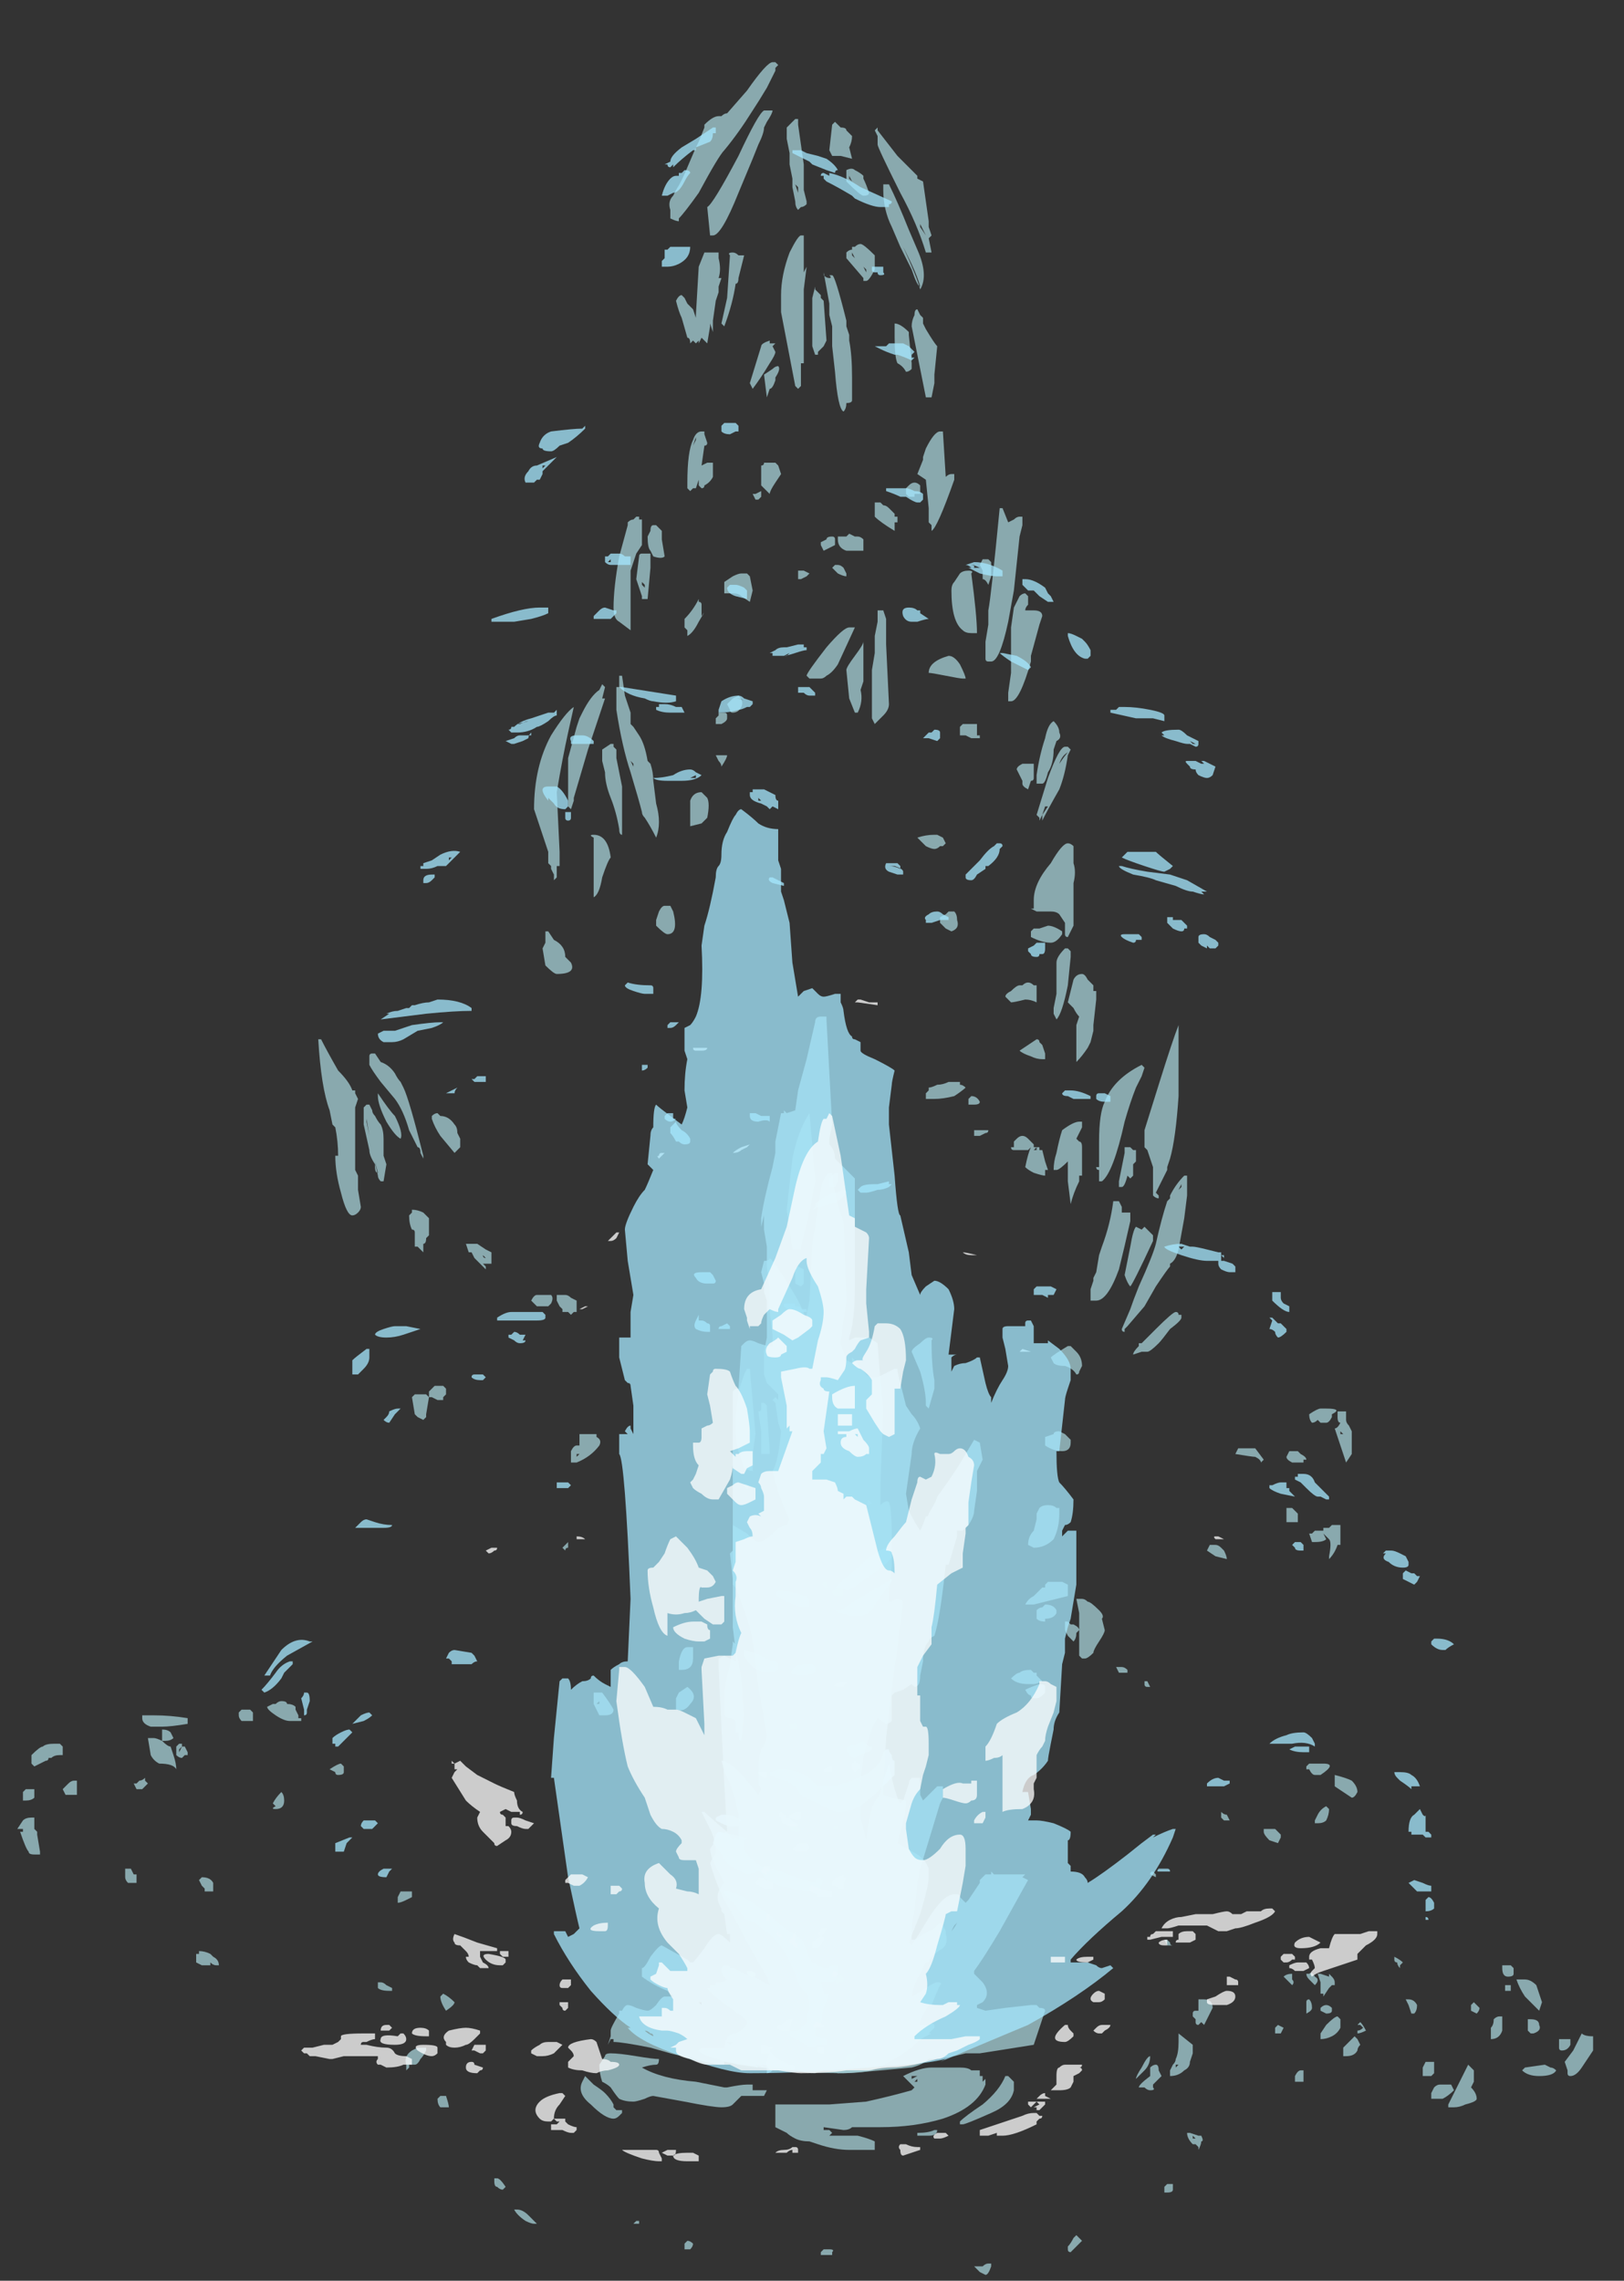 <?xml version="1.0" encoding="UTF-8" standalone="no"?>
<svg xmlns:ffdec="https://www.free-decompiler.com/flash" xmlns:xlink="http://www.w3.org/1999/xlink" ffdec:objectType="frame" height="201.1px" width="143.25px" xmlns="http://www.w3.org/2000/svg">
  <rect width="100%" height="100%" fill="#333333" stroke="none"/>
  <g transform="matrix(1.0, 0.0, 0.0, 1.0, 74.05, 209.4)">
    <use ffdec:characterId="354" height="5.4" transform="matrix(0.0, -1.409, 2.096, 0.0, -8.47, -27.434)" width="36.25" xlink:href="#shape0"/>
    <use ffdec:characterId="348" height="27.8" transform="matrix(0.0, -5.009, 5.009, 0.0, -72.525, -8.816)" width="38.95" xlink:href="#shape1"/>
    <use ffdec:characterId="338" height="18.95" transform="matrix(0.0, -5.009, 5.009, 0.0, -47.482, -18.834)" width="23.8" xlink:href="#shape2"/>
  </g>
  <defs>
    <g id="shape0" transform="matrix(1.0, 0.0, 0.0, 1.0, 0.65, 3.85)">
      <path d="M0.0 0.6 L0.05 0.85 0.0 1.05 -0.25 1.1 -0.35 1.0 -0.1 0.95 Q-0.2 0.95 -0.45 0.8 L-0.65 0.6 -0.65 0.45 -0.4 0.45 Q-0.05 0.45 0.0 0.6 M4.9 0.25 Q4.75 0.4 4.55 0.4 4.5 0.4 4.45 0.25 L4.35 0.05 4.7 0.0 Q4.9 0.15 4.9 0.25 M34.5 1.35 L34.65 1.4 Q34.5 1.55 34.4 1.55 L34.3 1.4 Q34.3 1.35 34.5 1.35 M35.6 -3.75 L35.55 -3.65 35.35 -3.65 35.3 -3.7 Q35.35 -3.75 35.55 -3.85 L35.6 -3.75 M29.55 -0.35 L29.1 -0.3 Q29.1 -0.5 29.4 -0.55 29.4 -0.5 29.55 -0.5 L29.55 -0.35 M28.65 -0.05 L28.75 -0.1 28.9 -0.15 29.0 -0.05 Q29.1 0.05 29.1 0.2 29.1 0.35 29.05 0.35 L28.65 0.35 28.65 -0.05 M20.25 -1.75 L20.25 -1.9 20.65 -1.95 20.65 -1.9 20.7 -1.65 20.5 -1.55 20.3 -1.55 Q20.25 -1.6 20.25 -1.75 M14.0 -0.1 L14.2 -0.05 14.3 0.05 14.25 0.1 14.1 0.15 14.0 0.1 Q14.0 -0.05 14.0 -0.1 M14.35 -1.95 L14.4 -1.8 Q14.4 -1.75 14.3 -1.65 14.2 -1.5 14.0 -1.45 L13.9 -1.45 Q13.85 -1.45 13.85 -1.6 13.85 -1.75 13.9 -1.85 L14.0 -1.9 14.35 -1.95" fill="#a5d0d7" fill-opacity="0.749" fill-rule="evenodd" stroke="none"/>
    </g>
    <g id="shape1" transform="matrix(1.0, 0.0, 0.0, 1.0, 3.9, 14.4)">
      <path d="M22.65 -3.55 L22.65 -3.55 22.7 -3.55 22.75 -3.6 22.65 -3.55 M21.4 -3.15 Q21.6 -3.25 21.75 -3.35 21.8 -3.4 21.85 -3.4 22.05 -3.45 22.55 -3.6 23.0 -3.75 23.65 -3.85 L24.05 -3.85 24.05 -3.8 24.25 -3.8 24.25 -3.75 23.9 -3.7 23.6 -3.6 23.4 -3.6 23.35 -3.55 23.2 -3.45 Q23.05 -3.35 22.75 -3.3 L22.7 -3.25 Q22.55 -3.2 22.4 -3.2 L22.0 -3.15 Q21.65 -3.05 21.4 -3.15 M21.95 -3.75 Q21.6 -3.75 21.45 -3.75 21.45 -3.8 21.55 -3.8 21.85 -3.85 22.1 -3.95 22.35 -4.05 22.55 -4.05 L22.75 -4.1 22.95 -4.1 23.05 -3.95 23.05 -3.9 23.0 -3.9 22.95 -3.85 22.8 -3.85 22.3 -3.75 21.95 -3.75 M21.4 -4.25 Q21.45 -4.35 21.45 -4.25 21.45 -4.0 21.05 -3.95 21.0 -4.0 20.7 -4.1 20.4 -4.15 20.35 -4.25 L20.45 -4.25 Q20.55 -4.25 21.4 -4.25 M22.0 -4.7 L22.8 -4.7 23.35 -4.55 23.5 -4.5 23.6 -4.45 Q23.9 -4.3 24.0 -4.15 L24.1 -4.1 24.05 -4.05 23.85 -4.1 23.85 -4.05 22.95 -4.35 22.1 -4.6 22.05 -4.6 21.9 -4.65 21.95 -4.7 22.0 -4.7 M19.0 -4.9 Q19.0 -4.95 19.15 -5.1 L19.45 -5.15 19.55 -5.1 19.75 -5.1 19.75 -5.05 19.6 -4.95 Q19.5 -4.75 19.3 -4.75 L19.2 -4.65 Q19.0 -4.55 19.0 -4.9 M14.2 -0.6 L14.15 -0.6 14.15 -0.7 Q14.15 -0.8 14.15 -0.75 L14.85 -0.85 15.75 -0.75 Q16.25 -0.65 16.55 -0.45 L16.0 -0.4 15.35 -0.35 14.8 -0.45 14.2 -0.6 M13.8 -0.55 L13.55 -0.55 13.5 -0.6 13.55 -0.7 13.75 -0.7 Q13.85 -0.7 13.85 -0.65 L13.8 -0.55 M13.3 -4.85 L13.3 -4.85 M13.25 -4.9 L13.35 -4.9 13.35 -4.75 Q13.35 -4.7 13.3 -4.65 L13.25 -4.55 13.05 -4.55 13.05 -4.6 13.0 -4.65 13.05 -4.7 13.05 -4.8 13.1 -4.8 13.15 -4.85 13.25 -4.9 M13.2 -5.3 L13.25 -5.35 Q13.35 -5.3 13.35 -5.25 13.35 -5.2 13.35 -5.1 L13.35 -5.0 Q13.3 -4.95 13.2 -5.0 L13.15 -5.05 Q13.15 -5.1 13.15 -5.15 L13.15 -5.25 13.2 -5.3 M14.75 -7.4 L14.75 -7.4 M14.05 -6.2 L14.0 -6.15 Q14.0 -6.2 14.05 -6.2 M14.1 -6.45 L14.25 -6.5 14.25 -6.3 14.15 -6.15 14.1 -6.05 13.9 -6.05 13.9 -6.2 13.85 -6.15 13.8 -6.15 14.0 -6.35 14.1 -6.4 14.1 -6.45 M14.4 -7.4 L14.45 -7.4 Q14.5 -7.4 14.5 -7.45 14.6 -7.5 14.75 -7.5 L14.8 -7.45 14.85 -7.45 Q14.85 -7.35 14.8 -7.25 14.75 -7.2 14.7 -7.15 L14.4 -7.15 14.35 -7.2 Q14.25 -7.2 14.25 -7.25 L14.1 -7.25 14.2 -7.35 14.2 -7.4 14.4 -7.4 M16.5 -6.95 Q16.5 -6.8 16.35 -6.7 16.3 -6.65 16.2 -6.65 L16.1 -6.6 15.95 -6.6 Q15.9 -6.65 15.85 -6.7 L16.15 -6.95 Q16.3 -7.05 16.45 -7.1 L16.5 -7.1 Q16.55 -7.05 16.55 -7.0 L16.5 -6.95 M16.9 -8.05 Q16.6 -7.85 16.5 -7.75 16.2 -7.6 16.1 -7.65 16.15 -7.75 16.4 -7.9 16.7 -8.05 16.85 -8.05 L16.9 -8.05 M16.35 -7.5 L16.35 -7.5 M16.45 -8.25 L16.4 -8.25 16.15 -8.2 16.45 -8.25 M16.7 -8.25 L16.7 -8.2 16.6 -8.15 Q16.55 -8.15 16.5 -8.1 16.4 -8.05 16.35 -8.0 16.25 -7.95 16.1 -7.95 L15.8 -7.95 15.65 -7.9 15.35 -7.95 15.35 -8.0 Q15.4 -8.05 15.45 -8.05 L15.7 -8.1 15.5 -8.05 Q15.5 -8.1 15.6 -8.1 L15.65 -8.1 Q15.8 -8.2 15.9 -8.2 L16.35 -8.3 16.65 -8.3 16.7 -8.25 M17.45 -8.15 L17.15 -7.95 Q17.3 -8.05 17.45 -8.15 M17.55 -8.2 Q17.6 -8.2 17.6 -8.15 L17.6 -8.1 17.45 -8.0 Q17.4 -7.85 17.25 -7.75 17.15 -7.7 17.1 -7.65 L17.0 -7.6 Q16.8 -7.5 15.8 -7.25 L15.75 -7.25 15.85 -7.3 Q15.95 -7.3 15.95 -7.35 L16.25 -7.5 Q16.6 -7.6 16.8 -7.75 L17.1 -8.0 Q17.3 -8.15 17.4 -8.2 L17.55 -8.2 M17.85 -9.1 L17.85 -9.05 Q17.65 -8.95 17.3 -8.75 17.1 -8.55 16.95 -8.5 L16.95 -8.45 16.9 -8.45 16.8 -8.4 16.65 -8.45 15.55 -8.45 15.45 -8.4 15.2 -8.4 14.9 -8.35 Q14.85 -8.35 14.8 -8.4 14.75 -8.45 14.75 -8.5 14.75 -8.6 15.15 -8.7 15.5 -8.8 15.8 -8.8 L15.8 -8.75 Q16.05 -8.75 16.3 -8.8 L16.35 -8.85 16.6 -8.9 Q17.0 -9.05 17.85 -9.1 M10.55 -1.15 L10.55 -1.25 Q10.55 -1.35 10.55 -1.3 L10.95 -1.3 11.3 -1.35 Q11.3 -1.3 11.35 -1.3 L11.45 -1.3 11.45 -1.25 11.4 -1.2 11.35 -1.2 10.6 -1.15 10.55 -1.15 M10.6 -1.7 Q10.8 -1.75 11.15 -1.75 L11.65 -1.7 11.95 -1.6 12.05 -1.55 12.05 -1.5 10.9 -1.4 10.55 -1.45 10.25 -1.45 Q10.25 -1.5 10.3 -1.6 L10.6 -1.7 M10.55 -4.5 L10.55 -4.55 10.5 -4.55 10.55 -4.5 M10.7 -4.5 L10.9 -4.5 Q10.9 -4.45 10.9 -4.4 L10.9 -4.2 10.85 -4.2 Q10.8 -4.1 10.7 -4.15 10.5 -4.3 10.4 -4.55 L10.4 -4.65 10.6 -4.65 Q10.7 -4.6 10.7 -4.55 L10.7 -4.5 M7.1 -2.5 L6.95 -2.5 Q6.75 -2.5 6.75 -2.7 L6.75 -2.75 6.9 -2.75 Q7.15 -2.7 7.15 -2.6 7.15 -2.55 7.15 -2.5 L7.1 -2.5 M9.0 -4.7 L8.9 -4.7 Q8.9 -4.75 8.85 -4.75 L8.9 -4.8 Q8.95 -4.75 9.0 -4.7 M11.7 -6.95 L11.7 -6.95 M11.65 -7.15 L11.75 -7.05 Q11.75 -7.0 11.75 -6.95 L11.75 -6.9 11.7 -6.85 11.6 -6.85 11.55 -6.9 11.5 -6.9 11.5 -7.0 11.55 -7.1 11.55 -7.15 11.65 -7.15 M11.4 -7.4 L11.4 -7.4 M11.25 -7.2 L11.2 -7.2 11.15 -7.25 11.2 -7.35 11.25 -7.4 11.55 -7.45 11.6 -7.4 11.6 -7.2 11.55 -7.15 11.25 -7.2 M5.9 -1.85 Q5.9 -1.9 5.95 -1.95 L6.4 -1.95 6.85 -1.85 7.2 -1.8 7.25 -1.8 7.2 -1.75 7.15 -1.75 6.6 -1.65 5.95 -1.6 5.5 -1.65 Q5.5 -1.7 5.65 -1.7 L5.65 -1.75 5.85 -1.75 Q5.9 -1.8 5.9 -1.85 M6.05 -1.65 L6.05 -1.65 M6.15 -2.8 L6.25 -2.8 6.35 -2.75 6.45 -2.6 Q6.3 -2.4 6.15 -2.55 6.0 -2.65 6.05 -2.8 L6.15 -2.8 M6.15 -4.2 L6.15 -4.15 6.2 -4.15 6.15 -4.2 M6.3 -4.15 L6.3 -4.15 M6.35 -4.25 L6.35 -4.1 Q6.15 -3.95 6.05 -3.9 5.95 -3.9 5.95 -4.05 L5.95 -4.15 6.15 -4.25 6.35 -4.25 M0.2 -1.9 L0.15 -1.85 0.2 -1.8 Q0.2 -1.85 0.2 -1.9 M1.45 -1.9 L1.45 -1.9 M1.15 -2.2 L1.2 -2.2 1.2 -2.1 1.25 -2.1 Q1.25 -1.95 1.3 -1.9 1.35 -2.0 1.5 -2.0 L1.55 -1.95 1.55 -1.9 Q1.55 -1.85 1.5 -1.85 L1.5 -1.8 Q1.5 -1.75 1.4 -1.6 1.35 -1.4 1.25 -1.25 L1.2 -1.15 1.35 -1.2 Q1.85 -1.5 2.25 -1.7 L2.7 -1.95 Q3.0 -2.1 3.35 -2.2 L3.45 -2.15 Q3.5 -2.1 3.55 -2.1 3.75 -2.1 3.95 -2.2 L4.25 -2.35 4.25 -2.3 Q4.15 -2.2 3.9 -1.9 L3.75 -1.8 3.8 -1.75 3.75 -1.7 4.2 -1.7 4.45 -1.75 4.75 -1.85 Q4.95 -1.95 5.15 -2.0 L5.15 -1.95 Q5.05 -1.75 4.8 -1.55 L4.55 -1.35 4.65 -1.3 4.75 -1.35 5.0 -1.35 Q5.2 -1.35 5.35 -1.3 5.5 -1.2 5.6 -1.2 L6.45 -1.35 6.9 -1.4 7.25 -1.45 Q7.55 -1.5 7.8 -1.6 L8.2 -1.75 8.25 -1.8 8.35 -1.8 8.8 -1.85 8.85 -1.8 9.3 -1.8 Q9.35 -1.8 9.3 -1.8 L9.15 -1.55 Q9.0 -1.4 9.0 -1.35 9.0 -1.25 9.15 -1.1 9.3 -0.95 9.3 -0.85 L9.4 -0.8 Q9.8 -1.0 10.25 -1.1 10.4 -1.0 10.95 -0.95 L11.1 -1.0 11.45 -1.05 11.5 -1.1 11.55 -1.05 11.5 -1.0 11.6 -1.0 11.8 -1.2 11.95 -1.25 12.35 -1.25 12.6 -1.2 13.25 -1.2 13.4 -1.25 13.55 -1.25 13.75 -1.3 13.95 -1.25 Q13.95 -1.15 14.0 -1.15 L13.95 -1.1 Q13.9 -1.05 13.5 -0.8 13.2 -0.6 12.9 -0.5 L13.0 -0.5 13.25 -0.45 14.25 -0.4 15.2 -0.25 Q15.5 -0.2 15.5 -0.05 15.5 0.0 15.5 -0.05 15.0 0.0 14.65 0.15 L13.25 0.2 12.9 0.15 12.5 0.1 12.2 0.2 12.15 0.3 12.25 0.3 11.95 0.55 Q11.9 0.6 11.9 0.7 11.9 0.75 11.95 0.85 12.0 0.95 12.05 1.05 L12.05 1.1 12.0 1.1 11.4 1.25 11.25 1.35 Q11.15 1.45 11.0 1.5 10.75 1.35 10.55 1.35 L9.85 1.25 9.55 1.3 Q9.35 1.4 9.2 1.5 9.3 1.55 9.45 1.6 9.45 1.65 9.5 1.65 9.75 1.8 9.8 1.8 10.0 1.95 10.3 2.15 10.55 2.3 10.8 2.45 L10.75 2.55 10.45 2.6 10.25 2.5 9.9 2.5 9.55 2.45 Q9.45 2.45 9.3 2.35 9.25 2.3 9.2 2.25 L9.2 2.15 9.1 2.15 8.6 2.0 8.6 1.95 Q7.65 1.85 7.35 1.75 7.3 1.65 7.25 1.65 7.15 1.55 6.9 1.55 L6.65 1.5 Q6.45 1.5 6.45 1.4 L6.5 1.35 6.4 1.2 6.35 1.05 6.3 1.0 5.85 1.0 Q5.8 0.95 5.8 0.9 L5.9 0.75 Q5.75 0.65 5.55 0.6 5.2 0.45 4.5 0.45 L4.15 0.45 3.75 0.55 3.8 0.55 4.1 0.6 Q4.4 0.65 4.5 0.75 4.55 0.8 4.8 0.85 L5.1 0.95 4.85 1.0 4.65 1.05 4.5 1.1 Q4.45 1.1 4.4 1.15 L4.45 1.2 4.75 1.3 Q4.8 1.3 4.85 1.35 L4.85 1.5 4.55 1.5 4.45 1.55 4.7 1.8 Q4.7 1.85 4.7 1.9 L4.5 1.9 4.4 1.85 3.25 1.5 3.0 1.45 2.5 1.4 2.25 1.35 2.0 1.35 2.0 1.4 2.15 1.65 2.2 1.75 2.3 1.85 2.25 1.9 2.15 1.95 2.1 1.95 Q1.95 2.0 1.85 1.9 1.7 1.65 1.6 1.65 L1.6 1.6 1.4 1.5 Q1.25 1.4 1.0 1.35 1.05 1.45 1.15 1.6 1.25 1.75 1.25 1.8 1.25 1.9 1.2 1.85 1.1 1.8 0.85 1.7 L0.85 1.65 Q0.6 1.5 0.55 1.5 L0.5 1.5 0.5 1.55 Q0.5 1.6 0.5 1.65 0.55 1.7 0.5 1.75 L0.45 1.75 0.35 1.65 0.35 1.7 0.3 1.6 Q0.25 1.5 0.2 1.45 L0.1 1.35 Q-0.15 1.0 -0.3 0.65 -0.35 0.45 -0.35 0.05 L-0.3 -0.2 -0.35 -0.35 Q-0.35 -0.6 -0.25 -0.85 L-0.25 -1.05 -0.2 -1.2 -0.2 -1.3 -0.25 -1.25 -0.2 -1.35 -0.2 -1.4 -0.25 -1.35 -0.2 -1.7 Q-0.05 -2.35 0.05 -2.4 L0.1 -2.35 0.1 -1.95 Q0.2 -1.95 0.25 -1.9 0.3 -1.9 0.35 -1.8 L0.35 -1.75 Q0.45 -1.55 0.55 -1.55 0.6 -1.55 0.8 -1.85 1.05 -2.2 1.15 -2.25 L1.15 -2.2 M2.65 -7.7 L2.75 -7.7 2.85 -7.65 2.85 -7.45 2.75 -7.45 2.7 -7.55 Q2.65 -7.65 2.65 -7.7 M1.05 -6.9 Q1.0 -6.8 0.9 -6.7 0.85 -6.7 0.75 -6.85 0.9 -6.95 1.0 -6.95 L1.05 -6.9 M0.05 -7.2 Q-0.05 -7.25 -0.1 -7.3 -0.2 -7.35 -0.2 -7.4 L-0.2 -7.5 -0.25 -7.5 -0.3 -7.55 -0.2 -7.55 Q-0.05 -7.6 0.05 -7.45 L0.1 -7.35 0.1 -7.2 0.05 -7.2 M1.15 -8.05 L1.25 -8.05 1.25 -8.0 Q1.25 -7.95 1.2 -7.9 L1.15 -7.8 1.1 -7.8 1.1 -7.85 Q1.1 -8.0 1.15 -8.05 M1.75 -11.0 L1.7 -10.95 Q1.65 -10.85 1.55 -10.85 L1.55 -10.9 Q1.55 -10.95 1.6 -11.0 L1.55 -11.0 1.55 -11.15 1.6 -11.25 1.75 -11.25 1.75 -11.2 1.8 -11.2 Q1.8 -11.1 1.75 -11.0 M3.0 -11.1 L3.0 -11.1 M2.9 -11.1 L2.95 -11.15 3.05 -11.2 3.1 -11.15 Q3.1 -11.0 3.0 -10.95 L2.85 -10.95 2.85 -11.1 2.9 -11.1 M5.0 -8.9 Q5.1 -8.75 5.1 -8.7 L5.05 -8.65 4.95 -8.65 Q4.9 -8.65 4.9 -8.75 4.9 -8.8 4.95 -8.8 L5.0 -8.9 M4.35 -9.85 L4.4 -9.9 Q4.5 -9.85 4.6 -9.75 4.55 -9.7 4.45 -9.7 4.3 -9.7 4.3 -9.85 4.3 -9.95 4.35 -9.85 M6.15 -9.9 L6.15 -9.85 Q6.2 -9.8 6.2 -9.75 6.2 -9.65 6.15 -9.65 6.15 -9.55 6.1 -9.5 L6.05 -9.5 5.95 -9.45 5.9 -9.45 5.9 -9.4 5.85 -9.4 5.85 -9.6 Q5.85 -9.7 5.95 -9.85 6.05 -10.0 6.1 -10.0 L6.15 -9.9 M5.45 -11.5 L5.4 -11.5 5.4 -11.45 5.3 -11.4 5.25 -11.4 5.25 -11.45 5.2 -11.5 Q5.2 -11.55 5.25 -11.6 L5.4 -11.6 5.45 -11.55 5.45 -11.5 M5.35 -11.55 L5.3 -11.55 5.4 -11.5 5.35 -11.55 M6.05 -10.45 L6.05 -10.3 6.0 -10.25 5.85 -10.25 5.85 -10.35 Q5.85 -10.4 5.85 -10.45 5.9 -10.5 5.95 -10.5 6.05 -10.5 6.0 -10.5 L6.05 -10.45 M5.95 -12.15 L5.95 -12.0 Q5.95 -11.7 5.9 -11.4 L5.8 -11.4 Q5.75 -11.7 5.75 -11.85 5.75 -11.95 5.75 -12.05 5.8 -12.2 5.9 -12.2 L5.95 -12.2 5.95 -12.15 M5.65 -11.85 L5.7 -11.85 Q5.7 -11.75 5.65 -11.7 L5.55 -11.65 Q5.5 -11.7 5.5 -11.8 L5.5 -11.85 5.65 -11.85 M5.1 -11.9 Q5.15 -12.0 5.25 -12.05 L5.55 -12.1 Q5.55 -12.05 5.55 -12.0 5.55 -11.95 5.5 -11.85 5.4 -11.75 5.4 -11.7 L5.25 -11.65 Q5.1 -11.6 5.0 -11.6 5.1 -11.65 5.1 -11.9 M5.25 -12.0 L5.25 -12.0 M5.35 -13.75 L5.35 -13.75 M5.05 -14.1 L5.1 -14.15 5.25 -14.15 Q5.4 -14.0 5.4 -13.95 5.45 -13.9 5.45 -13.75 L5.45 -13.65 5.4 -13.6 5.25 -13.6 5.25 -13.65 Q5.25 -13.75 5.2 -13.8 L5.2 -13.85 Q5.15 -13.85 5.15 -13.9 L5.05 -14.1 M4.85 -12.15 L4.8 -12.15 4.75 -12.1 Q4.7 -12.15 4.65 -12.2 4.65 -12.25 4.65 -12.3 L4.75 -12.35 4.75 -12.3 4.8 -12.25 Q4.8 -12.2 4.85 -12.15 M4.55 -13.55 L4.65 -13.6 4.75 -13.5 Q4.8 -13.45 4.8 -13.4 L4.8 -13.35 4.55 -13.35 4.55 -13.45 Q4.55 -13.5 4.55 -13.55 M4.15 -14.1 L3.95 -14.1 3.9 -14.05 3.85 -14.05 3.55 -14.0 3.5 -14.0 Q3.5 -14.05 3.5 -14.1 3.5 -14.2 3.55 -14.2 3.6 -14.25 3.9 -14.35 L3.9 -14.3 3.95 -14.3 Q3.95 -14.35 3.95 -14.4 L4.1 -14.3 Q4.15 -14.25 4.15 -14.15 L4.15 -14.1 M4.65 -14.1 L4.5 -14.1 Q4.45 -14.15 4.45 -14.25 4.45 -14.35 4.45 -14.3 L4.6 -14.3 4.65 -14.25 4.65 -14.1 M3.15 -12.3 L3.0 -12.3 3.0 -12.35 Q3.0 -12.4 3.0 -12.45 3.05 -12.5 3.1 -12.5 L3.25 -12.5 3.25 -12.4 3.15 -12.35 3.15 -12.3 M33.7 0.0 L33.55 0.0 33.7 0.0 M33.4 -0.05 L33.5 -0.1 33.95 -0.05 34.0 0.0 33.9 0.1 Q33.9 0.2 33.85 0.2 33.8 0.25 33.75 0.3 33.65 0.3 33.55 0.25 L33.35 0.3 33.4 0.1 Q33.4 0.0 33.4 -0.05 M33.5 -0.75 L33.5 -0.75 M32.85 -0.65 L32.9 -0.7 32.75 -0.65 32.85 -0.65 M32.55 -0.5 Q32.5 -0.55 32.5 -0.6 L32.45 -0.65 Q32.5 -0.7 32.6 -0.7 L32.85 -0.75 33.0 -0.75 33.25 -0.8 33.45 -0.8 33.7 -0.85 33.9 -0.85 34.05 -0.7 34.05 -0.65 33.95 -0.65 33.25 -0.55 32.8 -0.55 32.6 -0.5 32.55 -0.5 M31.75 -0.65 L31.75 -0.65 M31.1 -1.85 L31.1 -1.85 M32.0 -2.15 L32.0 -2.2 32.5 -2.25 Q32.55 -2.15 33.4 -1.7 34.15 -1.35 34.2 -1.25 L34.2 -1.1 Q34.15 -1.1 34.0 -1.2 L33.9 -1.25 Q33.8 -1.25 33.6 -1.35 L33.35 -1.45 32.75 -1.7 Q32.0 -2.0 32.0 -2.15 M32.25 -2.75 Q32.25 -2.8 32.3 -2.9 L32.45 -2.9 Q32.6 -2.95 32.7 -2.85 L32.8 -2.8 Q32.95 -2.7 33.2 -2.6 L33.55 -2.45 33.65 -2.4 33.9 -2.3 33.95 -2.3 Q34.1 -2.15 34.1 -2.05 L34.1 -2.0 Q34.15 -1.95 34.15 -1.9 L34.55 -1.55 Q35.05 -1.2 35.05 -1.1 35.05 -1.0 35.05 -1.05 L35.0 -1.0 34.95 -1.05 34.9 -1.05 34.6 -1.2 Q34.35 -1.35 34.2 -1.45 33.8 -1.7 33.5 -1.95 33.4 -2.05 32.75 -2.4 32.4 -2.65 32.3 -2.75 L32.25 -2.75 M30.4 -0.05 L30.6 -0.1 30.8 -0.1 31.35 -0.2 31.3 -0.2 Q31.25 -0.15 31.25 -0.1 31.25 -0.05 31.3 -0.1 L31.3 -0.05 Q31.3 0.0 30.5 0.2 L30.4 0.2 30.25 0.25 30.15 0.25 Q29.9 0.3 29.5 0.3 L29.1 0.3 Q29.05 0.3 29.05 0.2 28.95 0.2 28.9 0.15 28.95 0.05 29.6 0.0 L30.05 -0.05 30.4 -0.05 M29.95 -0.3 L29.9 -0.3 29.9 -0.35 30.05 -0.4 30.9 -0.4 31.1 -0.35 31.05 -0.35 30.95 -0.25 30.9 -0.25 30.85 -0.2 30.15 -0.15 30.05 -0.2 29.95 -0.3 M29.8 -0.7 L29.8 -0.7 M29.3 -0.65 L29.35 -0.7 30.65 -0.95 30.95 -0.95 Q31.3 -0.95 31.7 -0.8 32.0 -0.65 32.0 -0.6 L32.0 -0.55 31.35 -0.55 31.45 -0.5 31.05 -0.55 29.75 -0.55 29.75 -0.6 Q29.75 -0.55 29.75 -0.6 L29.35 -0.6 29.3 -0.65 M29.55 -1.15 L29.55 -1.15 M30.05 -1.1 L29.95 -1.05 Q29.9 -1.05 29.75 -1.15 29.5 -1.3 29.3 -1.45 L29.4 -1.5 30.05 -1.3 Q30.1 -1.3 30.15 -1.15 L30.1 -1.15 30.1 -1.05 30.05 -1.1 M30.4 -1.95 L30.45 -2.0 30.9 -1.9 31.65 -1.85 Q31.7 -1.9 31.7 -1.8 31.7 -1.75 31.65 -1.7 L31.65 -1.6 31.25 -1.7 Q31.15 -1.7 31.15 -1.75 30.8 -1.8 30.4 -1.95 M30.55 -2.7 Q30.65 -2.75 30.85 -2.8 30.95 -2.75 30.95 -2.7 L30.9 -2.65 30.8 -2.6 Q30.75 -2.55 30.7 -2.5 L30.55 -2.45 30.6 -2.45 31.45 -2.4 31.7 -2.3 31.7 -2.05 31.6 -2.05 Q31.4 -2.0 31.25 -2.05 L31.25 -2.0 31.1 -2.05 31.0 -2.05 30.85 -2.1 30.5 -2.15 30.3 -2.15 30.45 -2.2 30.4 -2.2 30.1 -2.25 Q30.15 -2.3 30.2 -2.35 L30.1 -2.4 30.15 -2.4 30.1 -2.45 30.15 -2.5 30.1 -2.55 Q30.2 -2.55 30.2 -2.6 L30.55 -2.7 M29.3 -1.15 L29.15 -1.2 29.55 -1.25 29.65 -1.1 Q29.7 -1.05 29.7 -1.0 29.65 -0.95 29.5 -1.05 L29.45 -1.05 Q29.3 -1.1 29.3 -1.15 M27.85 -2.35 L27.85 -2.35 M28.4 -2.45 L28.3 -2.5 28.45 -2.45 28.4 -2.45 M27.45 -1.45 L27.45 -1.4 27.5 -1.3 27.4 -1.3 27.35 -1.35 27.35 -1.4 27.45 -1.45 M27.65 -1.05 Q27.5 -1.15 27.45 -1.15 L27.6 -1.3 27.95 -1.3 Q27.95 -1.25 28.0 -1.25 L28.0 -1.15 Q28.0 -1.1 28.0 -1.05 L27.95 -1.0 27.8 -0.95 27.65 -1.05 M26.6 -0.25 L26.65 -0.15 Q26.7 -0.15 26.7 -0.05 26.7 0.0 26.65 0.0 L26.55 0.0 26.45 -0.2 26.55 -0.25 26.6 -0.25 M26.15 -0.05 L26.2 0.0 26.2 0.05 Q26.2 0.1 26.15 0.15 L26.05 0.2 26.0 0.2 Q26.0 0.15 26.05 0.05 26.1 0.0 26.15 -0.05 M26.1 -0.65 L26.1 -0.55 26.05 -0.45 26.0 -0.5 25.95 -0.6 25.95 -0.65 26.1 -0.65 M27.6 -2.3 Q27.55 -2.3 27.55 -2.35 L27.6 -2.4 27.7 -2.4 27.55 -2.45 27.55 -2.5 27.5 -2.55 27.55 -2.6 27.65 -2.6 Q28.2 -2.6 28.4 -2.5 28.55 -2.45 28.55 -2.35 L28.55 -2.3 28.5 -2.3 28.35 -2.25 Q28.3 -2.25 28.3 -2.3 L27.95 -2.35 28.0 -2.25 28.0 -2.15 27.75 -2.15 Q27.65 -2.2 27.6 -2.3 M26.4 -3.5 L26.1 -3.6 Q25.95 -3.6 25.35 -3.6 L25.05 -3.6 25.2 -3.8 Q25.25 -3.9 25.45 -3.9 25.8 -3.9 26.35 -3.8 L26.9 -3.65 26.95 -3.65 Q27.0 -3.6 27.0 -3.55 L27.05 -3.5 27.05 -3.45 27.0 -3.45 27.0 -3.4 26.55 -3.4 26.4 -3.5 M26.35 -3.0 Q26.3 -3.05 26.35 -3.2 L26.45 -3.25 Q26.5 -3.3 26.7 -3.3 L26.8 -3.25 Q26.9 -3.25 26.9 -3.2 L26.9 -3.15 26.8 -3.05 26.65 -3.05 26.35 -3.0 M26.4 -3.4 L26.4 -3.35 Q26.4 -3.3 26.4 -3.25 L26.15 -3.25 25.6 -3.3 25.6 -3.4 25.65 -3.4 25.95 -3.5 26.35 -3.45 Q26.4 -3.45 26.4 -3.4 M20.75 -4.95 L20.85 -5.0 20.9 -5.0 20.95 -5.05 21.15 -5.05 21.9 -5.3 Q22.65 -5.3 23.2 -5.0 23.6 -4.75 23.7 -4.6 L23.25 -4.7 Q22.8 -4.8 22.2 -4.9 L21.15 -4.85 20.9 -4.85 20.9 -4.9 20.7 -4.9 20.65 -4.95 20.75 -4.95 M25.7 -1.95 L25.9 -1.95 26.0 -1.8 Q26.05 -1.7 26.05 -1.65 26.05 -1.6 26.05 -1.55 L26.0 -1.5 25.75 -1.45 25.55 -1.5 25.65 -1.65 Q25.7 -1.7 25.7 -1.8 L25.7 -1.95 M25.6 -2.4 L25.55 -2.4 Q25.55 -2.35 25.5 -2.35 L25.3 -2.35 Q25.45 -2.25 25.2 -2.4 25.0 -2.5 24.95 -2.6 L25.05 -2.6 25.1 -2.65 25.25 -2.65 Q25.4 -2.5 25.6 -2.4 M24.25 -0.15 Q24.2 -0.2 24.2 -0.25 L24.2 -0.3 Q24.2 -0.4 24.2 -0.45 L24.25 -0.5 Q24.3 -0.5 24.75 -0.15 25.1 0.15 25.1 0.25 L25.1 0.35 24.45 0.05 Q24.3 -0.05 24.25 -0.15 M23.4 -2.1 L23.5 -2.1 23.55 -2.05 23.6 -2.05 23.6 -1.95 Q23.6 -1.9 23.55 -1.9 L23.5 -1.9 Q23.45 -1.9 23.4 -2.0 L23.4 -2.1 M23.75 -1.9 L23.85 -1.8 23.9 -1.7 Q23.8 -1.6 23.7 -1.65 23.6 -1.7 23.6 -1.8 23.6 -1.85 23.65 -1.85 L23.75 -1.9 M23.45 -4.75 L23.45 -4.75 M23.05 -4.55 L23.05 -4.55 M25.85 -3.35 L25.9 -3.4 25.85 -3.4 25.8 -3.35 25.85 -3.35 M22.2 -2.35 L22.1 -2.25 Q22.0 -2.2 21.75 -2.25 21.7 -2.3 21.65 -2.35 L21.6 -2.55 22.05 -2.55 Q22.2 -2.5 22.2 -2.35 M22.65 -2.0 Q22.7 -2.0 22.75 -2.05 L22.85 -2.1 22.85 -1.9 Q22.8 -1.9 22.65 -2.0 M20.1 -3.0 L20.05 -3.05 20.1 -3.0 M19.7 -2.95 Q19.7 -3.0 19.85 -3.15 L19.95 -3.15 20.1 -3.1 Q20.2 -3.05 20.2 -3.0 L20.2 -2.9 20.1 -2.85 Q19.7 -2.75 19.7 -2.95 M24.75 -1.0 L24.75 -1.0 M20.95 4.2 Q20.8 4.25 20.6 4.2 L19.85 4.2 19.65 4.1 Q19.65 4.05 19.7 4.05 L19.9 4.05 20.05 3.95 Q20.1 3.9 20.1 3.8 L20.1 3.55 20.15 3.45 20.15 3.5 20.3 3.5 Q20.6 3.5 20.95 3.8 21.3 4.0 21.3 4.1 21.3 4.15 21.25 4.2 L20.95 4.2 M20.0 1.85 L20.05 1.95 20.1 2.0 20.1 2.1 Q20.05 2.15 19.95 2.15 19.8 2.2 19.75 2.05 L19.8 1.95 Q19.85 1.9 19.9 1.85 L20.0 1.85 M21.45 1.75 L21.45 1.8 21.4 1.9 21.3 1.95 21.25 1.9 21.25 1.85 Q21.2 1.8 21.2 1.75 21.2 1.7 21.25 1.6 21.35 1.5 21.4 1.45 21.45 1.6 21.45 1.75 M23.05 3.7 L22.9 3.7 23.05 3.7 M23.35 3.85 L23.35 3.85 M23.0 4.1 L22.95 4.15 22.85 4.1 22.85 4.1 Q22.5 4.05 22.25 3.95 21.9 3.75 21.7 3.65 L21.8 3.65 21.7 3.6 21.75 3.6 21.8 3.55 22.45 3.75 Q23.0 3.95 23.0 4.05 L23.0 4.1 M22.9 4.1 Q22.85 4.0 22.7 3.95 22.85 4.05 22.9 4.1 M23.1 3.9 L22.95 3.85 Q22.7 3.85 22.55 3.75 22.35 3.7 22.35 3.65 L22.35 3.55 22.5 3.55 Q22.85 3.6 23.15 3.7 23.4 3.75 23.45 3.85 23.35 3.95 23.25 3.95 23.15 4.0 23.1 3.9 M23.95 3.05 L24.3 3.1 25.1 3.1 25.45 3.15 25.65 3.25 Q25.7 3.3 25.7 3.35 L25.65 3.4 25.5 3.4 Q25.45 3.35 25.4 3.35 L25.4 3.5 Q25.4 3.65 25.3 3.65 L25.15 3.6 24.6 3.45 24.5 3.45 Q23.8 3.25 23.8 3.1 L23.8 3.05 23.95 3.05 M24.25 3.15 L24.25 3.15 M24.35 1.95 L24.35 1.95 M23.2 2.2 L23.35 2.2 23.4 2.25 23.4 2.5 23.2 2.5 23.2 2.55 23.15 2.55 23.15 2.4 23.2 2.3 Q23.2 2.25 23.2 2.2 M24.15 0.3 L24.15 0.3 M24.3 0.3 L24.3 0.3 M25.95 2.6 L26.1 2.6 26.2 2.55 26.3 2.6 26.3 2.7 26.25 2.75 26.0 2.75 25.85 2.7 Q25.95 2.65 25.95 2.6 M26.05 2.65 L26.05 2.65 M25.0 2.5 L25.0 2.4 Q25.0 2.3 25.05 2.25 25.2 2.05 25.75 2.05 25.85 2.05 25.9 2.1 L26.05 2.2 Q26.1 2.25 26.1 2.35 26.1 2.45 26.05 2.4 25.3 2.5 25.0 2.5 M24.7 2.75 L24.7 2.75 M24.5 2.7 Q24.5 2.65 24.55 2.65 L24.85 2.65 25.15 2.7 25.4 2.7 Q25.65 2.75 27.2 2.9 L27.2 2.95 26.95 3.05 27.0 3.15 Q27.05 3.2 27.05 3.25 27.05 3.35 27.05 3.3 L26.9 3.3 26.7 3.25 25.75 3.15 25.2 3.05 Q24.5 2.9 24.5 2.75 L24.5 2.7 M24.6 2.0 Q24.6 2.1 24.45 2.2 24.25 2.3 24.2 2.3 24.2 2.35 24.2 2.25 24.2 2.2 24.25 1.95 24.3 1.7 24.3 1.65 24.5 1.65 24.6 2.0 M24.6 0.35 Q24.8 0.5 24.85 0.5 L24.15 0.5 24.0 0.45 Q23.8 0.5 23.6 0.4 L23.6 0.35 23.85 0.25 24.35 0.2 Q24.4 0.2 24.6 0.35 M25.4 0.85 L25.25 0.9 24.8 0.9 23.75 0.95 Q23.65 0.95 23.55 0.85 23.45 0.75 23.4 0.7 L23.5 0.65 24.35 0.65 24.65 0.7 24.95 0.7 25.2 0.75 25.4 0.75 25.4 0.85 M19.95 3.55 L19.95 3.55 M-3.0 -3.45 L-3.0 -3.55 -2.95 -3.5 -2.95 -3.45 -3.0 -3.45 M-3.0 -5.25 L-3.0 -5.3 Q-3.0 -5.35 -2.95 -5.45 -2.85 -5.6 -2.75 -5.65 L-2.75 -5.6 Q-2.75 -5.5 -2.85 -5.4 L-3.0 -5.25 M-3.45 -0.2 L-3.45 -0.1 Q-3.45 0.0 -3.5 -0.05 L-3.55 -0.05 -3.55 -0.25 -3.5 -0.25 -3.45 -0.2 M-3.45 -2.55 L-3.45 -2.65 -3.35 -2.65 -3.3 -2.6 Q-3.3 -2.55 -3.35 -2.5 -3.4 -2.5 -3.45 -2.55 M-0.95 -6.85 Q-0.95 -6.9 -0.95 -6.95 -0.9 -7.0 -0.8 -7.0 L-0.75 -6.95 -0.75 -6.85 Q-0.9 -6.8 -0.95 -6.8 L-0.95 -6.85 M-2.2 -6.0 L-2.2 -5.95 Q-2.2 -5.9 -2.35 -5.8 L-2.4 -5.85 Q-2.4 -5.9 -2.35 -5.95 -2.35 -6.0 -2.25 -6.0 L-2.2 -6.0 M26.75 0.25 L26.7 0.35 26.7 0.4 Q26.7 0.45 26.65 0.5 L26.45 0.5 Q26.45 0.45 26.45 0.4 26.45 0.3 26.45 0.2 26.5 0.05 26.65 0.05 L26.7 0.05 26.7 0.2 26.75 0.25 M27.45 1.25 L27.55 1.25 27.6 1.3 Q27.65 1.35 27.65 1.4 27.65 1.45 27.6 1.5 L27.45 1.5 27.45 1.4 27.4 1.4 27.4 1.3 27.45 1.25 M26.95 1.0 L26.95 1.0 M27.25 0.8 L27.25 0.8 M27.05 0.7 L27.3 0.7 27.3 0.8 27.25 0.85 Q27.25 0.9 27.2 0.95 L27.1 1.05 27.05 1.05 27.05 1.1 26.95 1.1 26.95 1.05 26.8 1.05 Q26.95 0.8 27.05 0.7 M27.8 2.1 L27.7 2.1 Q26.85 1.8 26.8 1.7 L26.9 1.7 26.95 1.65 27.2 1.65 27.7 1.6 27.8 1.45 28.05 1.55 28.1 1.55 28.25 1.6 Q28.55 1.75 28.55 1.85 28.55 1.95 28.55 1.9 L27.75 1.95 Q27.8 2.0 27.8 2.05 L27.8 2.1 M29.05 0.15 L29.05 0.15 M30.0 1.5 L30.0 1.5 M30.6 1.4 Q30.7 1.4 30.7 1.45 L30.6 1.5 30.55 1.55 30.45 1.55 30.35 1.6 Q30.1 1.75 30.05 1.8 L29.55 1.75 29.4 1.75 29.15 1.7 29.15 1.6 30.4 1.35 Q30.5 1.35 30.6 1.4 M30.55 1.45 L30.55 1.45 M30.45 1.05 Q30.45 1.15 30.3 1.3 L30.25 1.3 29.75 1.35 29.65 1.35 Q29.6 1.3 29.6 1.25 29.7 1.2 29.75 1.1 29.85 1.05 30.2 1.05 L30.45 1.05 M32.15 1.5 L32.0 1.6 32.2 1.5 32.15 1.5 M31.65 0.3 L31.6 0.35 31.7 0.3 31.65 0.3 M31.4 0.55 L31.45 0.5 31.35 0.55 31.4 0.55 M31.8 0.35 Q31.85 0.4 31.85 0.45 31.85 0.5 31.65 0.7 L31.4 0.7 Q31.2 0.6 31.2 0.55 L31.2 0.5 31.25 0.5 31.6 0.2 31.7 0.2 Q31.75 0.25 31.75 0.3 L31.8 0.3 31.8 0.35 M32.3 1.45 L32.3 1.45 M32.8 0.85 L32.9 0.85 32.9 0.95 Q32.6 1.1 32.1 1.3 L31.75 1.45 Q31.3 1.65 31.05 1.5 31.25 1.45 31.8 1.2 L31.7 1.25 Q31.3 1.45 31.1 1.5 31.1 1.45 31.4 1.35 L31.8 1.15 32.15 1.0 Q32.45 0.85 32.8 0.85 M33.05 0.25 L33.0 0.25 32.95 0.3 33.05 0.25 M33.15 0.2 Q33.2 0.3 33.15 0.35 33.1 0.45 33.05 0.5 L33.0 0.5 Q32.9 0.55 32.75 0.6 32.7 0.6 32.7 0.5 32.7 0.45 32.95 0.2 L33.15 0.2 M33.45 0.85 L33.45 0.85 M33.85 0.7 L33.9 0.75 33.85 0.75 33.4 1.1 Q33.2 1.3 33.05 1.45 L33.0 1.45 32.95 1.55 32.25 1.65 32.15 1.65 32.0 1.7 31.95 1.65 31.7 1.7 Q31.7 1.65 31.7 1.6 32.2 1.45 32.75 1.15 33.55 0.75 33.6 0.75 L33.75 0.75 33.85 0.7 M0.05 12.8 Q0.05 12.75 0.1 12.75 L0.25 12.75 0.25 12.95 0.15 12.95 Q0.05 12.9 0.05 12.8 M0.05 13.0 L0.35 13.15 Q0.3 13.2 0.3 13.35 L0.05 13.35 -0.25 13.15 Q-0.4 13.05 -0.4 12.95 -0.4 12.9 -0.35 12.9 L-0.3 12.9 -0.15 12.85 0.05 13.0 M0.6 12.25 Q0.6 12.4 0.5 12.4 0.4 12.45 0.35 12.3 L0.35 12.25 0.4 12.2 0.6 12.2 0.6 12.25 M1.3 12.0 Q1.3 12.05 1.3 12.15 1.3 12.25 1.2 12.35 L0.9 12.45 0.75 12.4 1.0 12.15 Q1.15 12.05 1.3 12.0 M4.7 8.8 L4.9 8.8 Q4.85 9.0 4.8 9.1 4.7 9.2 4.6 9.2 4.5 9.15 4.5 9.1 L4.7 8.8 M4.05 8.5 L4.05 8.45 4.1 8.45 4.2 8.5 Q4.3 8.55 4.35 8.65 L4.3 8.7 Q4.2 8.7 4.1 8.65 4.05 8.6 4.05 8.5 M3.9 7.7 L3.9 7.7 M3.95 7.55 L3.95 7.75 3.85 7.85 3.8 7.85 3.7 7.8 3.75 7.65 Q3.85 7.55 3.9 7.55 L3.95 7.55 M4.2 6.9 L4.1 6.95 4.1 6.85 4.15 6.8 Q4.2 6.8 4.25 6.8 4.2 6.85 4.2 6.9 M5.0 8.35 L5.0 8.3 5.05 8.3 5.1 8.35 Q5.1 8.4 5.1 8.45 5.1 8.55 5.1 8.6 5.1 8.85 4.9 8.55 L4.9 8.45 Q4.9 8.4 5.0 8.35 M1.5 11.75 L1.55 11.75 1.55 11.9 1.5 11.95 1.4 11.95 Q1.35 11.95 1.35 11.85 1.35 11.75 1.5 11.75 M1.1 11.8 L1.2 11.8 1.2 11.9 1.1 11.9 1.1 11.8 M0.7 11.3 L0.75 11.2 0.85 11.2 0.9 11.25 Q0.85 11.3 0.8 11.35 0.75 11.35 0.7 11.3 M0.25 11.55 L0.45 11.55 Q0.5 11.6 0.6 11.6 0.65 11.65 0.65 11.7 L0.65 11.75 0.4 11.75 Q0.25 11.7 0.25 11.55 M0.3 9.15 L0.25 9.2 0.15 9.25 Q0.1 9.2 0.05 9.2 -0.05 9.15 -0.05 9.0 L-0.05 8.95 0.1 8.95 0.3 9.15 M0.55 9.25 Q0.5 9.3 0.4 9.35 0.35 9.25 0.35 9.2 L0.4 9.2 Q0.4 9.25 0.45 9.3 L0.5 9.25 0.5 9.2 0.55 9.25 M1.5 9.95 Q1.55 9.9 1.6 9.9 1.6 9.85 1.65 9.85 L1.7 9.85 Q1.65 9.95 1.6 10.0 L1.55 9.95 1.5 9.95 M0.95 10.1 Q0.95 10.2 0.85 10.25 0.75 10.25 0.7 10.2 L0.7 10.15 0.85 10.1 0.95 10.05 0.95 10.1 M1.35 8.65 L1.35 8.65 M1.4 8.3 L1.4 8.35 Q1.45 8.4 1.35 8.45 1.3 8.55 1.2 8.45 L1.3 8.35 Q1.35 8.3 1.4 8.3 M1.2 8.8 L1.2 8.75 1.15 8.7 1.0 8.6 1.05 8.6 1.05 8.55 1.25 8.55 1.4 8.5 1.4 8.55 1.35 8.7 1.4 8.7 1.35 8.75 Q1.3 8.8 1.25 8.8 L1.2 8.8 M1.4 8.05 L1.3 8.05 Q1.25 8.1 1.2 8.05 L1.35 7.9 Q1.4 7.95 1.4 8.05 M0.7 8.3 L0.9 8.3 Q0.95 8.3 0.95 8.35 0.9 8.4 0.8 8.4 0.75 8.4 0.7 8.3 M0.8 8.75 L0.75 8.75 Q0.7 8.75 0.7 8.65 L0.75 8.55 0.8 8.55 Q0.85 8.6 0.85 8.65 0.85 8.7 0.8 8.75 M0.25 8.55 L0.35 8.55 0.5 8.65 Q0.65 8.8 0.65 8.85 L0.6 8.9 0.45 8.9 Q0.35 8.85 0.3 8.75 0.25 8.65 0.25 8.55 M0.45 7.75 L0.5 7.8 0.45 7.9 0.35 7.85 0.35 7.75 0.45 7.75 M0.2 6.05 L0.35 6.05 0.15 6.3 0.0 6.3 -0.15 6.25 Q-0.25 6.25 -0.3 6.15 -0.4 6.05 -0.4 5.9 L-0.3 5.9 -0.2 5.95 Q-0.15 6.0 -0.1 6.0 0.0 6.05 0.2 6.05 M0.9 6.4 L0.95 6.4 0.95 6.5 Q0.95 6.65 0.8 6.65 L0.7 6.6 Q0.6 6.55 0.5 6.5 L0.55 6.45 0.5 6.4 Q0.5 6.35 0.55 6.35 L0.6 6.35 0.65 6.3 0.7 6.3 Q0.75 6.3 0.75 6.35 L0.75 6.4 0.9 6.4 M3.1 5.65 L3.15 5.55 Q3.2 5.55 3.2 5.6 L3.15 5.65 3.1 5.65 M2.0 5.8 L2.0 5.85 1.95 5.9 Q1.9 5.9 1.9 5.95 L1.9 5.85 2.0 5.8 M0.35 1.6 L0.35 1.6 M1.7 1.7 L1.7 1.7 M6.25 3.5 Q6.25 3.45 6.3 3.45 6.3 3.4 6.4 3.35 6.45 3.45 6.5 3.6 6.5 3.7 6.45 3.7 L6.35 3.7 6.3 3.65 Q6.25 3.6 6.25 3.55 L6.25 3.5 M10.95 8.9 L10.9 8.9 10.9 8.95 10.95 8.9 M11.3 8.85 L11.3 8.95 Q11.3 9.05 11.3 9.0 L11.15 9.0 Q11.1 9.0 11.05 9.05 L10.95 9.1 10.55 9.1 10.4 9.0 10.7 8.9 Q10.85 8.85 11.0 8.8 11.0 8.85 11.1 8.9 L11.1 8.9 Q11.1 8.85 11.2 8.85 11.25 8.85 11.3 8.85 M11.15 8.5 Q11.1 8.45 11.1 8.4 11.15 8.35 11.25 8.35 11.35 8.5 11.35 8.55 L11.35 8.65 Q11.35 8.95 11.25 8.75 L11.2 8.75 Q11.1 8.7 11.1 8.65 11.1 8.6 11.1 8.55 L11.15 8.5 M10.4 8.05 Q10.45 7.95 10.5 7.95 L10.6 8.0 10.6 8.15 10.55 8.2 Q10.5 8.3 10.45 8.3 L10.45 8.25 10.4 8.25 Q10.4 8.2 10.4 8.15 10.4 8.1 10.4 8.05 M10.65 7.2 L10.65 7.4 10.45 7.55 10.4 7.5 Q10.45 7.5 10.5 7.4 10.5 7.35 10.55 7.05 L10.65 7.1 10.65 7.2 M9.35 7.95 L9.6 7.95 9.6 8.05 9.5 8.15 9.35 8.15 Q9.35 8.1 9.35 8.05 L9.35 7.95 M8.7 8.7 L8.75 8.7 Q9.0 8.75 9.05 8.7 9.1 8.65 9.15 8.6 L9.05 8.65 Q9.0 8.6 9.0 8.45 L9.0 8.4 9.15 8.35 9.15 8.4 9.2 8.45 9.2 8.6 9.25 8.6 9.25 8.7 9.3 8.75 9.3 8.9 8.95 8.9 8.95 8.85 Q8.8 8.8 8.7 8.7 M8.95 6.6 Q8.95 6.65 8.95 6.7 8.95 6.75 8.9 6.8 L8.85 6.85 Q8.75 6.9 8.7 6.9 L8.75 6.7 8.85 6.55 8.95 6.6 M9.0 3.5 L9.0 3.5 M9.4 3.55 L9.5 3.55 9.6 3.6 Q9.65 3.65 9.65 3.75 9.65 3.85 9.6 3.9 L9.6 3.95 9.5 3.95 Q9.25 3.95 9.05 3.85 8.9 3.7 8.9 3.5 L8.95 3.4 Q9.1 3.4 9.2 3.5 L9.4 3.55 M9.6 3.65 L9.6 3.65 M6.55 5.45 L6.55 5.5 6.45 5.55 6.45 5.5 Q6.45 5.45 6.5 5.45 L6.55 5.45 M6.8 5.05 Q6.8 5.1 6.75 5.15 L6.7 5.15 6.7 5.0 6.8 4.95 6.8 5.05 M6.7 3.55 L6.65 3.55 Q6.6 3.6 6.55 3.65 6.5 3.55 6.5 3.5 L6.5 3.4 Q6.5 3.2 6.6 3.1 6.7 3.2 6.7 3.25 6.75 3.3 6.75 3.45 L6.7 3.5 6.7 3.55 M8.0 4.25 L8.0 4.35 Q8.0 4.4 7.95 4.45 7.95 4.5 7.8 4.65 7.7 4.75 7.65 4.7 L7.45 4.75 Q7.4 4.75 7.25 4.65 7.1 4.55 7.05 4.55 6.95 4.45 6.95 4.4 L6.95 4.35 7.0 4.3 7.75 4.3 8.0 4.25 M7.45 4.3 L7.4 4.25 Q7.3 4.25 7.25 4.2 L7.35 4.1 7.45 4.05 7.6 4.05 7.6 4.1 7.55 4.15 7.55 4.2 Q7.5 4.3 7.45 4.3 M7.9 3.5 L7.9 3.35 Q8.0 3.4 8.05 3.5 L8.2 3.65 8.2 3.7 8.25 3.7 8.3 3.75 Q8.3 3.85 8.3 3.9 L8.3 4.0 8.25 4.1 8.05 4.1 7.9 3.5 M7.8 3.55 Q7.85 3.6 7.85 3.65 L7.9 3.7 Q7.9 3.85 7.8 3.9 L7.75 3.9 Q7.65 3.85 7.65 3.7 L7.6 3.7 Q7.6 3.6 7.65 3.55 L7.8 3.55 M12.4 4.2 L12.35 4.25 Q12.25 4.35 12.1 4.35 L12.0 4.3 Q11.95 4.3 11.95 4.25 12.05 4.2 12.1 4.05 12.1 3.9 12.15 3.85 L12.25 3.8 Q12.3 3.85 12.45 4.1 L12.45 4.15 12.4 4.2 M10.85 3.7 L10.9 3.85 Q10.95 3.85 10.95 3.95 L10.9 4.05 10.8 4.15 10.75 4.15 Q10.6 4.15 10.6 4.0 10.6 3.85 10.7 3.7 L10.85 3.7 M11.4 1.6 L11.45 1.6 Q11.65 1.6 12.0 1.5 L12.35 1.35 Q12.4 1.35 12.5 1.5 12.6 1.6 12.6 1.65 12.6 1.75 12.55 1.7 12.1 1.7 11.85 1.75 L11.7 1.75 11.35 1.65 11.4 1.6 M17.7 6.0 L17.7 6.0 M13.05 6.0 Q13.05 6.05 13.0 6.05 L13.0 6.1 12.95 6.1 Q12.9 6.1 12.75 5.9 12.55 5.75 12.5 5.7 12.35 5.55 12.35 5.5 L12.35 5.4 12.3 5.25 Q12.35 5.25 12.45 5.35 L12.5 5.35 12.5 5.4 12.75 5.65 Q13.05 5.95 13.05 6.0 M15.25 6.1 L15.3 6.1 15.2 6.05 15.25 6.1 M15.55 4.75 L15.55 4.75 M15.05 5.7 Q15.05 5.65 15.1 5.6 L15.6 5.6 15.9 5.5 15.95 5.45 16.25 5.45 17.05 5.7 Q17.85 5.95 18.1 6.05 L16.85 6.05 Q16.1 6.0 15.75 5.9 L15.6 5.85 15.55 5.85 15.35 5.75 15.15 5.65 15.1 5.7 15.05 5.7 M15.45 5.15 Q15.25 5.1 15.25 5.05 L15.25 5.0 15.35 5.0 15.85 5.1 15.95 5.1 15.95 5.2 15.9 5.25 15.9 5.3 15.7 5.3 15.65 5.25 15.45 5.25 15.4 5.2 15.45 5.15 M15.55 4.2 L15.55 4.2 M15.95 3.55 L15.9 3.5 15.9 3.55 15.95 3.55 M16.1 3.2 Q16.15 3.25 16.15 3.3 16.15 3.35 16.1 3.4 L16.0 3.5 15.95 3.5 15.95 3.6 15.9 3.6 15.9 3.65 15.7 3.7 15.55 3.75 15.55 3.7 15.45 3.7 Q15.45 3.65 15.5 3.5 15.55 3.4 15.6 3.35 15.85 3.4 15.95 3.45 L15.9 3.4 15.9 3.15 Q15.9 3.1 15.95 3.1 L15.95 3.15 16.05 3.15 16.1 3.2 M13.5 5.2 Q13.55 5.15 13.7 5.1 L14.2 5.2 Q14.5 5.25 14.55 5.3 L14.5 5.4 14.55 5.45 14.4 5.6 14.3 5.6 Q13.55 5.25 13.5 5.2 M13.15 5.45 L12.8 5.15 12.75 5.1 12.7 5.1 Q12.7 5.05 12.75 5.05 L13.1 5.2 Q13.25 5.25 13.5 5.35 14.05 5.6 14.25 5.65 14.7 5.75 15.0 5.85 L15.05 5.9 15.1 5.9 Q15.3 6.0 15.45 6.15 L15.45 6.2 15.1 6.2 14.7 6.15 14.15 6.05 Q13.95 6.0 13.9 5.9 L13.85 5.9 Q13.8 5.85 13.5 5.65 L13.15 5.45 M13.65 4.55 L13.75 4.6 14.05 4.65 14.2 4.7 Q14.6 4.85 15.0 4.9 L15.0 5.0 14.9 5.05 14.8 5.05 Q14.8 5.15 14.8 5.2 L14.65 5.2 Q14.2 5.1 13.8 5.0 13.25 4.8 13.25 4.6 L13.25 4.5 13.45 4.5 13.6 4.55 13.65 4.55 M16.25 2.5 L16.25 2.7 Q16.2 2.7 16.2 2.65 L16.15 2.55 16.15 2.45 16.25 2.45 16.25 2.5 M19.4 4.15 L19.3 4.15 18.8 4.1 Q18.3 4.0 18.2 3.9 L18.3 3.85 18.4 3.85 18.65 3.9 19.2 3.9 Q19.3 3.9 19.45 4.05 L19.45 4.1 19.4 4.15 M18.8 3.3 Q18.85 3.35 18.85 3.4 18.85 3.45 18.8 3.5 L18.8 3.55 18.5 3.55 Q18.55 3.45 18.55 3.35 18.5 3.15 18.5 3.1 L18.6 3.0 Q18.65 3.0 18.7 3.1 18.8 3.2 18.8 3.25 L18.8 3.3 M17.1 5.35 L17.0 5.3 Q16.75 5.2 16.4 5.1 15.5 4.9 15.35 4.7 L15.35 4.65 15.55 4.65 Q15.55 4.6 15.6 4.6 L15.6 4.65 16.05 4.65 Q16.55 4.65 16.75 4.75 17.15 4.9 17.4 5.4 L17.35 5.45 17.2 5.4 17.1 5.35 M16.4 4.3 Q16.4 4.4 16.4 4.35 L16.3 4.35 16.1 4.25 16.05 4.3 Q16.05 4.35 15.95 4.35 L15.45 4.35 15.45 4.3 15.35 4.3 Q15.15 4.2 14.95 4.15 L15.35 4.1 15.7 4.1 Q15.55 3.95 15.55 3.9 L15.55 3.85 Q15.7 3.85 15.85 3.9 16.1 3.95 16.25 4.0 16.4 4.2 16.4 4.3 M17.7 4.45 Q17.55 4.35 17.45 4.25 L18.1 4.25 18.25 4.3 Q18.3 4.25 18.4 4.2 L18.5 4.1 18.9 4.2 Q19.0 4.25 19.0 4.35 19.0 4.4 18.9 4.45 L18.8 4.55 18.7 4.55 18.7 4.6 18.55 4.6 18.1 4.55 18.0 4.55 17.8 4.5 17.7 4.45 M17.85 3.55 Q17.85 3.6 17.8 3.6 L17.75 3.65 17.6 3.7 17.5 3.7 17.5 3.65 Q17.5 3.55 17.55 3.45 17.6 3.3 17.65 3.25 L17.85 3.55 M16.7 2.35 L16.8 2.35 16.85 2.4 Q16.85 2.5 16.75 2.55 16.7 2.55 16.7 2.45 L16.7 2.35 M17.0 1.65 Q17.0 1.7 17.05 1.8 17.05 1.9 17.1 2.0 L17.1 2.1 Q17.1 2.15 17.1 2.2 L17.05 2.2 Q17.05 2.25 17.0 2.3 16.95 2.25 16.85 2.1 16.8 1.9 16.8 1.75 16.8 1.7 16.8 1.65 L16.8 1.6 16.9 1.6 16.95 1.65 17.0 1.65 M21.95 3.75 L21.95 3.7 21.8 3.65 21.95 3.75 M22.5 3.25 L22.6 3.2 Q22.65 3.2 22.7 3.3 L22.7 3.5 22.45 3.5 Q22.4 3.5 22.4 3.45 L22.25 3.4 Q22.3 3.3 22.35 3.3 L22.4 3.3 22.5 3.25 M22.45 3.3 L22.45 3.3 M19.8 3.5 Q19.8 3.55 19.8 3.6 L19.85 3.75 Q19.85 3.85 19.75 4.0 L19.7 4.0 Q19.55 3.9 19.55 3.8 19.55 3.65 19.65 3.45 L19.75 3.45 19.8 3.5 M-0.3 -1.2 L-0.25 -1.2 -0.3 -1.1 Q-0.35 -1.15 -0.35 -1.2 L-0.3 -1.2 M-0.3 12.1 L-0.25 12.15 -0.2 12.5 -0.25 12.6 Q-0.25 12.65 -0.3 12.7 -0.4 12.65 -0.4 12.4 -0.4 12.2 -0.3 12.1 M-0.6 10.55 Q-0.55 10.6 -0.55 10.65 L-0.55 10.85 -0.65 10.9 Q-0.75 10.8 -0.8 10.7 -0.8 10.65 -0.8 10.55 L-0.8 10.5 -0.7 10.5 -0.6 10.55 M-0.9 11.1 Q-0.95 11.0 -0.95 10.9 L-0.95 10.8 -0.9 10.8 -0.2 11.15 Q-0.25 11.2 -0.3 11.25 L-0.5 11.25 -0.6 11.2 Q-0.7 11.3 -0.8 11.3 -0.85 11.3 -0.9 11.1 M-0.4 10.35 L-0.25 10.35 -0.15 10.4 -0.15 10.55 -0.35 10.55 -0.4 10.5 -0.4 10.45 Q-0.4 10.4 -0.4 10.35 M-0.3 8.2 L-0.3 8.25 -0.5 8.25 Q-0.5 8.15 -0.5 8.1 L-0.4 8.1 Q-0.3 8.15 -0.3 8.2 M-1.5 6.3 L-1.5 6.35 -1.45 6.3 -1.5 6.3 M-1.4 6.2 L-1.4 6.25 -1.45 6.4 -1.45 6.45 Q-1.55 6.5 -1.55 6.45 -1.6 6.45 -1.7 6.4 L-1.65 6.4 -1.6 6.35 -1.6 6.3 Q-1.5 6.2 -1.4 6.2 M-0.25 6.0 L-0.2 6.05 -0.2 6.0 -0.25 6.0 M-3.75 2.6 Q-3.7 2.65 -3.7 2.7 L-3.7 2.75 -3.75 2.75 Q-3.9 2.7 -3.9 2.65 L-3.85 2.55 -3.75 2.45 -3.75 2.6 M-0.6 5.45 L-0.6 5.35 Q-0.55 5.35 -0.4 5.55 L-0.25 5.55 Q-0.2 5.6 -0.2 5.65 -0.2 5.7 -0.3 5.7 L-0.4 5.75 -0.55 5.6 -0.6 5.6 Q-0.65 5.65 -0.65 5.55 -0.65 5.5 -0.6 5.45 M-0.45 5.3 Q-0.4 5.3 -0.25 5.4 -0.05 5.5 -0.05 5.55 -0.2 5.55 -0.3 5.45 L-0.45 5.3 M-2.45 5.85 L-2.45 5.8 -2.35 5.8 -2.3 5.85 -2.3 5.95 -2.4 5.95 Q-2.45 5.95 -2.45 5.85 M-3.25 4.2 L-3.2 4.25 Q-3.25 4.3 -3.3 4.35 -3.35 4.3 -3.4 4.25 L-3.5 4.15 Q-3.5 4.1 -3.45 4.1 L-3.4 4.1 Q-3.35 4.15 -3.25 4.2 M-0.3 -0.8 L-0.3 -0.8" fill="#a5d0d7" fill-opacity="0.749" fill-rule="evenodd" stroke="none"/>
      <path d="M28.6 -4.45 L28.65 -4.4 28.6 -4.4 Q28.45 -4.55 28.35 -4.7 L28.3 -4.85 Q28.2 -4.95 28.2 -5.0 28.2 -5.15 28.25 -5.15 28.25 -5.25 28.35 -5.2 28.5 -5.15 28.55 -5.0 28.6 -4.6 28.6 -4.45 M27.7 -5.25 L27.65 -5.3 27.65 -5.45 Q27.75 -5.5 27.85 -5.4 27.95 -5.35 27.95 -5.25 L28.1 -4.9 27.85 -5.15 27.8 -5.15 27.7 -5.2 27.7 -5.25 M27.9 -5.15 L27.95 -5.1 27.95 -5.15 27.9 -5.15 M27.65 -5.4 L27.65 -5.4 M26.2 -3.8 Q26.2 -3.9 26.2 -3.95 26.2 -4.0 26.25 -4.05 L26.35 -4.05 26.35 -4.0 26.4 -3.95 Q26.4 -3.9 26.4 -3.8 26.4 -3.75 26.35 -3.7 L26.35 -3.6 26.2 -3.6 26.2 -3.8 M26.25 -4.0 L26.25 -3.95 26.3 -3.95 26.25 -4.0 M28.7 -1.95 Q28.7 -1.9 28.7 -1.85 L28.7 -1.75 28.65 -1.7 28.55 -1.7 28.55 -1.75 28.5 -1.85 Q28.5 -1.95 28.55 -2.0 L28.65 -2.0 28.7 -1.95 M31.45 -3.05 L31.55 -3.05 31.6 -3.0 31.75 -3.0 31.75 -2.95 31.8 -2.9 31.8 -2.55 Q31.6 -2.55 31.5 -2.75 31.45 -2.85 31.45 -2.95 L31.45 -3.05 M31.75 -2.95 L31.75 -2.95 M33.25 -3.0 L33.3 -2.9 Q33.4 -2.9 33.55 -2.7 L33.7 -2.45 33.9 -2.15 33.9 -2.1 33.8 -2.1 33.8 -2.15 Q33.7 -2.15 33.65 -2.2 L33.55 -2.45 33.5 -2.45 33.5 -2.5 Q33.35 -2.7 33.2 -2.85 L33.25 -2.85 33.2 -2.9 Q33.2 -2.95 33.25 -2.95 L33.25 -3.0 M32.7 -3.05 Q32.9 -3.0 33.0 -2.9 33.05 -2.85 33.05 -2.8 L33.05 -2.75 33.1 -2.75 33.1 -2.7 33.15 -2.65 Q33.15 -2.55 33.1 -2.55 33.05 -2.6 32.95 -2.65 32.85 -2.7 32.8 -2.75 32.75 -2.8 32.75 -2.85 L32.7 -2.95 32.7 -3.05 M33.3 -0.45 Q33.4 -0.65 33.45 -0.75 L33.45 -0.75 33.5 -0.75 33.5 -0.6 33.45 -0.5 33.4 -0.3 33.35 -0.15 Q33.25 0.0 33.15 0.05 33.15 0.0 33.1 0.0 L33.15 -0.15 33.25 -0.4 33.3 -0.45 M33.1 -0.2 L33.05 -0.1 33.1 -0.1 Q33.05 0.15 32.85 0.45 L32.6 1.0 Q32.55 1.0 32.55 0.95 L32.5 0.95 32.5 0.8 Q32.5 0.65 32.65 0.35 L32.7 0.3 Q32.85 0.05 32.95 -0.15 L33.0 -0.2 33.05 -0.2 33.05 -0.25 Q33.1 -0.25 33.1 -0.2 M6.4 -10.1 Q6.5 -10.0 6.7 -9.85 6.85 -9.75 6.9 -9.6 L6.9 -9.55 6.85 -9.55 6.9 -9.5 Q6.85 -9.55 6.7 -9.7 L6.6 -9.75 Q6.4 -9.9 6.35 -10.05 L6.4 -10.1 M6.05 -9.35 L6.25 -9.4 Q6.3 -9.35 6.35 -9.35 L6.35 -9.3 Q6.35 -9.25 6.2 -9.25 L6.05 -9.3 6.0 -9.3 Q5.95 -9.3 5.95 -9.35 L6.05 -9.35 M4.1 -8.15 L4.1 -8.1 4.05 -8.05 3.95 -8.15 3.95 -8.2 Q3.95 -8.25 3.95 -8.3 L4.0 -8.35 Q4.05 -8.35 4.1 -8.3 4.1 -8.25 4.1 -8.15 M3.8 -8.55 L3.8 -8.5 Q3.75 -8.55 3.7 -8.6 L3.55 -8.65 3.55 -8.8 Q3.6 -8.8 3.65 -8.8 L3.7 -8.8 3.8 -8.55 M3.25 -7.8 L3.2 -7.85 3.1 -7.9 Q3.1 -8.05 3.15 -8.05 3.2 -8.05 3.25 -7.95 L3.25 -7.8 M5.95 -8.15 Q5.9 -8.2 5.85 -8.3 L5.8 -8.5 Q5.85 -8.45 5.95 -8.35 6.0 -8.25 6.0 -8.2 L5.95 -8.15 M5.65 -8.7 Q5.7 -8.6 5.7 -8.55 L5.65 -8.5 Q5.6 -8.55 5.55 -8.6 L5.4 -8.75 5.4 -8.8 5.45 -8.8 5.45 -8.85 5.55 -8.85 Q5.6 -8.8 5.65 -8.7 M0.4 -0.8 L0.4 -0.7 Q0.4 -0.6 0.45 -0.6 0.5 -0.55 0.55 -0.5 L0.7 -0.5 0.75 -0.45 Q1.05 -0.45 1.05 -0.5 L1.15 -0.6 Q1.25 -0.65 1.4 -0.7 L1.6 -0.8 Q1.65 -0.8 1.8 -0.9 2.0 -1.05 2.05 -1.1 L2.25 -1.35 Q2.3 -1.4 2.35 -1.55 2.35 -1.6 2.6 -1.75 2.65 -1.8 2.8 -1.95 L2.85 -1.95 Q2.85 -1.75 2.65 -1.45 2.45 -1.15 2.3 -1.0 2.25 -0.95 2.15 -0.8 2.05 -0.6 1.95 -0.55 L1.8 -0.5 1.6 -0.4 1.55 -0.3 Q1.5 -0.2 1.5 -0.15 L1.5 -0.1 Q1.55 -0.1 1.55 -0.05 L1.55 0.05 1.45 0.05 Q1.3 0.05 1.25 -0.05 1.25 -0.2 1.25 -0.25 L1.1 -0.2 1.05 -0.2 1.05 -0.1 0.8 -0.2 0.5 -0.25 0.45 -0.35 0.3 -0.35 0.25 -0.15 0.15 -0.15 0.15 -0.3 Q0.1 -0.4 0.1 -0.45 L0.2 -0.6 0.3 -0.8 0.4 -0.8 M3.2 -1.65 L3.3 -1.85 Q3.4 -1.95 3.5 -2.0 3.65 -2.1 3.7 -2.15 L3.85 -2.1 3.9 -2.05 3.8 -1.55 Q3.85 -1.55 3.8 -1.55 3.75 -1.55 3.75 -1.6 3.7 -1.6 3.65 -1.6 L3.6 -1.6 Q3.4 -1.5 3.3 -1.3 3.25 -1.1 3.2 -0.95 3.1 -0.7 3.0 -0.35 L3.05 -0.35 3.1 -0.3 3.1 -0.25 Q3.05 -0.25 3.05 -0.2 L2.95 -0.25 2.9 -0.25 Q2.85 -0.35 2.85 -0.5 2.85 -0.55 2.9 -0.75 L2.95 -1.0 3.0 -1.1 Q3.05 -1.2 3.1 -1.25 3.2 -1.3 3.2 -1.35 L3.15 -1.5 Q3.15 -1.6 3.2 -1.65 M4.1 -1.75 L4.1 -1.75 M4.2 -1.9 Q4.2 -1.8 4.1 -1.65 L4.05 -1.7 4.0 -1.7 Q4.0 -1.75 4.0 -1.8 L4.0 -1.85 Q4.0 -1.9 4.05 -2.0 L4.1 -2.1 4.15 -2.1 4.2 -2.0 4.2 -1.9 M4.75 -0.35 Q4.7 -0.3 4.7 -0.25 4.7 0.1 4.85 0.4 5.0 0.8 5.3 0.85 L5.35 0.9 5.35 0.95 Q5.3 0.95 5.25 1.0 5.15 1.0 5.15 1.05 L4.9 1.05 Q4.5 0.65 4.4 0.5 4.25 0.35 4.25 0.05 4.25 -0.05 4.4 -0.3 4.5 -0.55 4.55 -0.6 L4.7 -0.7 Q4.75 -0.8 4.8 -0.85 4.8 -0.95 4.85 -1.05 L4.9 -1.15 4.95 -1.15 Q5.0 -1.0 5.0 -0.95 5.0 -0.65 4.85 -0.45 L4.75 -0.35 M11.2 -7.9 Q11.25 -7.85 11.3 -7.85 11.35 -7.75 11.35 -7.7 L11.35 -7.65 11.25 -7.75 11.1 -7.85 Q11.1 -7.9 11.15 -7.95 L11.2 -7.9 M12.25 -8.2 Q12.15 -8.2 12.05 -8.3 12.0 -8.35 11.95 -8.4 L11.95 -8.5 12.2 -8.5 Q12.25 -8.45 12.4 -8.25 L12.4 -8.2 12.25 -8.2 M12.65 -8.05 L12.65 -8.05 M12.75 -7.95 Q12.8 -7.8 12.8 -7.75 L12.8 -7.55 12.75 -7.3 12.65 -7.6 Q12.6 -7.75 12.6 -7.9 12.6 -8.05 12.65 -8.1 12.7 -8.1 12.75 -7.95 M12.75 -7.7 L12.75 -7.7 M11.95 -6.35 L11.95 -6.2 11.9 -6.15 11.85 -6.2 11.85 -6.25 Q11.85 -6.35 11.9 -6.4 11.95 -6.4 11.95 -6.35 M12.95 -5.95 Q13.05 -5.8 13.05 -5.7 L13.05 -5.15 13.0 -5.1 12.95 -5.1 Q12.9 -5.1 12.9 -5.25 12.9 -5.35 12.9 -5.4 L12.9 -5.95 12.95 -5.95 M6.65 -10.05 Q6.95 -9.85 7.1 -9.75 7.35 -9.5 7.25 -9.25 L7.25 -9.2 7.0 -9.65 Q6.8 -9.9 6.65 -9.95 L6.65 -10.05 M7.05 -6.8 Q7.1 -6.75 7.1 -6.7 L7.05 -6.4 7.0 -6.35 6.9 -6.3 Q6.9 -6.35 6.85 -6.4 L6.85 -6.75 6.9 -6.75 6.95 -6.8 6.95 -6.85 7.05 -6.8 M9.4 -8.25 L9.35 -8.1 Q9.3 -7.95 9.3 -7.8 9.25 -7.8 9.25 -7.95 9.25 -8.05 9.25 -8.2 9.25 -8.4 9.25 -8.45 L9.35 -8.35 Q9.4 -8.3 9.4 -8.25 M7.05 -1.6 L7.1 -1.6 Q7.05 -1.4 7.0 -1.3 L6.9 -1.1 Q6.9 -1.0 6.85 -1.0 L6.75 -1.0 Q6.7 -1.1 6.7 -1.15 6.7 -1.3 6.8 -1.45 6.9 -1.55 7.0 -1.6 L7.05 -1.6 M6.85 -0.45 L6.85 -0.4 6.8 -0.35 6.7 -0.35 Q6.65 -0.45 6.65 -0.55 6.65 -0.85 6.75 -0.75 6.85 -0.7 6.85 -0.5 L6.85 -0.45 M8.1 -1.05 L8.15 -1.0 8.15 -0.95 Q8.15 -0.85 8.05 -0.5 L8.0 -0.45 7.85 -0.45 7.85 -0.5 Q7.85 -0.65 7.95 -0.85 8.05 -1.05 8.1 -1.05 M7.65 -0.1 L7.65 -0.1 M12.65 -5.7 L12.7 -5.65 Q12.7 -5.6 12.65 -5.55 L12.65 -5.45 12.55 -5.5 12.55 -5.45 Q12.5 -5.45 12.5 -5.55 12.5 -5.6 12.55 -5.65 L12.6 -5.75 12.65 -5.75 12.65 -5.7 M10.05 -4.9 L10.05 -4.7 10.0 -4.65 9.95 -4.7 9.95 -4.9 10.05 -4.9 M12.9 -2.45 L13.0 -2.4 12.9 -2.4 12.9 -2.35 Q12.9 -2.3 12.85 -2.25 12.85 -2.2 12.8 -2.2 L12.7 -2.2 12.7 -2.25 Q12.7 -2.35 12.75 -2.45 12.8 -2.5 12.9 -2.45 M12.8 -1.85 L12.75 -1.85 Q12.75 -1.9 12.75 -1.95 12.75 -2.0 12.75 -2.05 12.8 -2.05 12.8 -2.0 L12.85 -1.9 12.8 -1.85 M17.8 -7.95 Q17.85 -8.05 17.95 -8.05 L18.0 -7.95 18.0 -7.75 18.1 -7.45 Q18.15 -7.1 18.15 -6.95 L18.15 -6.9 Q18.1 -6.95 18.05 -7.1 L18.0 -7.35 17.85 -7.6 Q17.8 -7.7 17.8 -7.8 17.8 -7.85 17.8 -7.9 L17.8 -7.95 M17.1 -6.25 Q17.1 -6.3 17.1 -6.35 L17.15 -6.4 17.15 -6.35 17.2 -6.3 17.2 -6.15 17.1 -6.15 17.1 -6.25 M17.0 -6.65 Q16.95 -6.7 16.9 -6.7 16.9 -6.75 16.9 -6.85 L17.0 -6.65 M18.3 -7.85 L18.3 -7.9 Q18.35 -7.8 18.35 -7.7 L18.4 -7.55 18.4 -7.5 18.45 -7.45 18.45 -7.4 Q18.5 -7.25 18.5 -7.15 L18.55 -7.0 Q18.55 -6.6 18.4 -6.4 L18.35 -6.4 Q18.35 -6.7 18.3 -7.2 L18.2 -8.0 18.3 -7.85 M18.0 -7.7 L18.0 -7.7 M18.3 -7.7 L18.3 -7.7 M13.75 -2.25 L13.75 -2.2 13.7 -2.15 13.6 -2.1 Q13.55 -2.1 13.55 -2.15 L13.55 -2.25 Q13.55 -2.4 13.65 -2.45 13.75 -2.55 13.75 -2.35 L13.75 -2.25 M13.2 -0.9 Q13.2 -0.85 13.2 -0.8 L13.2 -0.7 13.15 -0.7 13.15 -0.65 Q13.15 -0.6 13.1 -0.6 13.1 -0.55 13.1 -0.5 L13.05 -0.5 13.05 -0.6 Q13.05 -0.65 13.05 -0.75 13.1 -0.85 13.15 -0.9 L13.2 -0.9 M16.05 -2.75 L16.05 -2.8 Q16.15 -2.85 16.2 -2.9 L16.3 -2.9 16.4 -2.8 Q16.35 -2.8 16.25 -2.7 16.2 -2.6 16.1 -2.55 L16.05 -2.55 Q16.0 -2.55 16.0 -2.65 16.0 -2.7 16.05 -2.75 M14.9 -0.3 L14.85 -0.4 14.9 -0.35 14.95 -0.35 Q15.1 -0.2 15.15 0.0 L15.15 0.05 15.2 0.1 15.2 0.15 Q15.2 0.2 15.15 0.2 15.05 0.15 14.95 -0.05 L14.95 -0.1 Q14.9 -0.2 14.9 -0.3 M15.3 -0.1 L15.4 -0.1 15.5 0.0 15.5 0.05 15.35 0.05 15.25 0.0 Q15.25 0.1 15.25 0.0 L15.25 -0.1 15.3 -0.1 M18.7 -3.55 Q18.75 -3.7 18.8 -3.7 L18.85 -3.65 Q18.8 -3.5 18.8 -3.25 18.8 -3.2 18.75 -3.2 L18.65 -3.2 18.65 -3.35 Q18.65 -3.4 18.7 -3.55 M18.8 -3.45 L18.8 -3.45 M16.45 -3.0 L16.5 -3.0 16.55 -2.95 16.55 -2.85 16.45 -2.85 16.45 -2.8 Q16.4 -2.85 16.4 -2.9 16.4 -2.95 16.45 -3.0 M17.4 -3.3 L17.35 -3.3 Q17.3 -3.35 17.3 -3.4 17.35 -3.4 17.4 -3.4 L17.4 -3.3 M16.55 -1.5 L16.55 -1.4 16.5 -1.3 Q16.5 -1.2 16.5 -1.15 L16.4 -1.15 Q16.45 -1.2 16.4 -1.35 16.4 -1.5 16.5 -1.5 L16.55 -1.5 M18.15 -2.9 L18.15 -2.75 18.1 -2.8 Q18.05 -2.85 18.05 -2.9 L18.05 -2.95 18.1 -2.95 18.15 -2.9 M25.25 -6.05 Q25.45 -5.5 25.45 -5.2 25.45 -5.15 25.45 -5.1 L25.45 -5.05 25.35 -5.05 Q25.3 -5.15 25.25 -5.35 L25.2 -5.65 25.2 -6.05 25.25 -6.05 M20.9 -7.3 L20.9 -7.25 20.95 -7.25 21.0 -7.1 21.1 -6.95 Q21.2 -6.75 21.15 -6.6 L20.9 -6.85 Q20.9 -6.95 20.9 -7.0 20.85 -7.1 20.85 -7.2 L20.85 -7.3 20.9 -7.3 M21.0 -6.8 L21.05 -6.75 21.05 -6.8 21.0 -6.8 M20.75 -7.1 L20.75 -7.05 20.7 -7.05 20.65 -7.1 Q20.6 -7.15 20.6 -7.2 20.6 -7.3 20.6 -7.25 L20.65 -7.25 Q20.75 -7.25 20.75 -7.1 M22.3 -4.9 Q22.25 -4.8 22.05 -4.7 L21.95 -4.7 21.9 -4.75 Q21.9 -4.9 22.0 -4.95 22.05 -5.0 22.1 -5.05 L22.05 -5.05 Q22.3 -5.25 22.3 -5.05 L22.3 -4.9 M22.25 -4.9 L22.25 -4.9 M21.85 -4.7 L21.85 -4.65 21.75 -4.65 Q21.7 -4.65 21.7 -4.7 21.7 -4.75 21.75 -4.75 L21.85 -4.75 21.85 -4.7 M20.55 -0.9 L20.6 -1.1 Q20.65 -1.2 20.7 -1.15 L20.7 -1.1 20.6 -0.9 20.55 -0.9 M22.4 -2.95 Q22.4 -3.15 22.45 -3.2 22.45 -3.05 22.5 -2.85 22.6 -2.7 22.6 -2.55 22.6 -2.5 22.55 -2.45 L22.5 -2.35 Q22.4 -2.45 22.4 -2.7 22.4 -2.8 22.4 -2.95 M22.55 -2.5 L22.55 -2.5 M22.45 -2.55 L22.45 -2.45 22.5 -2.45 22.45 -2.55 M22.2 -1.5 L22.2 -1.45 22.25 -1.45 22.25 -1.25 22.15 -1.05 Q22.05 -1.05 22.05 -1.0 L21.9 -1.0 21.95 -1.1 21.9 -1.15 21.95 -1.2 22.0 -1.3 Q22.05 -1.5 22.15 -1.5 L22.2 -1.5 M22.2 -1.3 L22.2 -1.2 22.2 -1.3 M22.05 -1.35 L22.05 -1.3 22.1 -1.35 22.05 -1.35 M25.3 -4.25 L25.4 -4.15 Q25.45 -4.1 25.45 -4.05 L25.4 -3.9 25.4 -3.85 25.35 -3.85 25.25 -3.95 25.25 -4.25 25.3 -4.25 M25.4 -4.05 L25.4 -4.05 M23.65 -4.9 L23.55 -4.9 Q23.55 -4.95 23.45 -5.05 23.35 -5.2 23.35 -5.25 23.25 -5.4 23.25 -5.6 L23.25 -5.7 23.3 -5.75 Q23.3 -5.7 23.35 -5.7 L23.35 -5.65 Q23.45 -5.55 23.5 -5.35 L23.6 -5.05 23.6 -4.95 23.65 -4.9 M23.25 -5.35 Q23.2 -5.4 23.15 -5.4 L23.15 -5.4 23.1 -5.5 23.05 -5.65 23.05 -5.7 23.1 -5.8 23.15 -5.65 Q23.2 -5.6 23.2 -5.55 L23.2 -5.35 23.25 -5.35 M23.4 -5.55 L23.4 -5.6 23.45 -5.4 Q23.45 -5.45 23.4 -5.55 M23.05 -4.65 L23.1 -4.65 Q23.2 -4.7 23.2 -4.55 23.2 -4.5 23.2 -4.45 23.2 -4.35 23.1 -4.25 L23.05 -4.25 23.05 -4.4 Q23.05 -4.5 23.05 -4.55 L23.05 -4.65 M24.05 -3.75 L23.9 -2.8 23.8 -2.8 Q23.75 -2.95 23.8 -3.2 23.8 -3.25 23.85 -3.35 23.9 -3.65 24.05 -3.8 L24.05 -3.75 M23.75 -3.1 L23.75 -3.0 Q23.75 -2.9 23.7 -2.8 L23.7 -2.7 23.6 -2.65 23.6 -2.9 Q23.6 -3.05 23.65 -3.15 L23.7 -3.15 23.7 -3.1 23.75 -3.1 M23.7 -1.9 L23.7 -1.9 M23.65 -2.05 L23.8 -2.0 Q23.9 -1.85 23.9 -1.7 23.9 -1.65 23.85 -1.6 L23.8 -1.45 23.75 -1.45 23.7 -1.5 23.7 -1.55 Q23.65 -1.65 23.65 -1.7 23.6 -1.85 23.6 -2.05 L23.65 -2.05 M23.85 -1.75 Q23.85 -1.65 23.8 -1.6 23.85 -1.65 23.85 -1.7 L23.85 -1.75 M23.95 -0.65 L24.05 -0.65 24.05 -0.45 23.95 -0.35 23.9 -0.35 Q23.9 -0.4 23.9 -0.45 23.9 -0.5 23.95 -0.55 L23.95 -0.65 M25.8 -1.6 L25.75 -1.55 25.6 -1.55 25.65 -1.75 Q25.7 -1.9 25.8 -1.9 L25.85 -1.85 25.85 -1.75 Q25.85 -1.7 25.8 -1.6 M24.65 -1.15 L24.7 -1.05 Q24.75 -1.0 24.75 -0.9 L24.75 -0.85 24.8 -0.65 24.8 -0.55 24.75 -0.55 24.75 -0.5 24.7 -0.5 Q24.7 -0.55 24.65 -0.7 24.6 -0.85 24.6 -0.9 24.6 -0.95 24.6 -1.05 L24.6 -1.1 24.65 -1.1 24.65 -1.15 M24.6 -0.85 L24.65 -0.8 24.6 -0.9 24.6 -0.85 M25.4 1.45 L25.4 1.5 25.35 1.5 25.25 1.65 Q25.25 1.6 25.2 1.45 L25.2 1.35 Q25.2 1.25 25.3 1.2 25.45 1.15 25.45 1.3 25.45 1.4 25.4 1.45 M24.65 2.95 L24.6 3.2 Q24.5 3.4 24.4 3.45 L24.35 3.4 Q24.4 3.3 24.5 3.1 24.6 2.95 24.65 2.9 L24.65 2.95 M25.3 1.5 L25.3 1.5 M26.0 2.85 Q26.0 2.75 26.05 2.55 L26.15 2.35 26.15 2.4 Q26.2 2.35 26.2 2.3 L26.25 2.45 Q26.25 2.7 26.1 2.95 L26.0 2.95 26.0 2.9 Q26.0 2.95 26.0 2.85 M23.25 1.7 L23.3 1.75 Q23.3 1.85 23.25 1.85 L23.15 1.85 23.1 1.8 23.15 1.65 23.15 1.55 23.25 1.65 23.25 1.7 M23.25 5.75 Q23.3 5.8 23.3 6.05 23.3 6.1 23.2 6.2 L23.1 6.4 23.05 6.4 Q23.0 6.4 23.0 6.35 L23.05 6.25 23.05 6.2 Q23.05 6.15 23.1 6.0 23.15 5.8 23.2 5.75 L23.2 5.8 23.25 5.75 M23.25 5.9 L23.25 5.9 M23.5 5.6 Q23.5 5.45 23.5 5.3 L23.6 4.85 23.65 4.85 23.65 4.95 23.7 5.0 23.7 5.1 Q23.7 5.3 23.65 5.55 23.6 5.8 23.55 5.8 L23.45 5.8 23.5 5.6 M25.95 3.3 L25.95 3.35 Q25.95 3.5 25.8 3.7 L25.7 3.75 25.65 3.8 25.55 3.85 25.55 3.75 25.65 3.6 25.75 3.5 25.75 3.4 25.85 3.3 25.95 3.3 M24.95 4.1 L25.0 4.1 Q25.0 4.15 24.95 4.25 L24.9 4.35 24.85 4.4 Q24.8 4.45 24.7 4.5 L24.6 4.5 24.55 4.45 24.55 4.4 Q24.6 4.2 24.95 4.1 M24.65 4.45 L24.65 4.45 M21.2 2.9 Q21.05 2.9 20.9 2.7 L20.9 2.65 20.85 2.65 20.75 2.5 Q20.65 2.45 20.65 2.4 20.65 2.3 20.7 2.3 L20.7 2.3 20.75 2.3 21.0 2.55 Q21.2 2.7 21.25 2.8 L21.3 2.85 21.3 2.9 Q21.3 2.95 21.25 2.95 L21.2 2.9 M20.95 0.9 L20.95 0.95 Q20.95 1.05 20.95 1.1 L20.9 1.15 20.85 1.15 Q20.9 1.05 20.9 0.95 L20.9 1.05 Q20.85 1.2 20.8 1.2 L20.75 1.2 20.75 1.1 20.8 0.95 Q20.85 0.85 20.95 0.9 M20.05 1.75 L20.05 1.75 M20.1 1.8 Q20.1 1.85 20.05 1.9 L20.0 2.0 19.95 2.0 19.95 1.85 19.9 1.7 19.9 1.6 19.95 1.6 Q20.0 1.55 20.05 1.65 20.1 1.7 20.1 1.8 M20.75 2.45 L20.75 2.45 M19.55 3.6 L19.55 3.7 19.45 3.7 Q19.35 3.7 19.35 3.65 L19.35 3.6 Q19.3 3.6 19.3 3.55 19.3 3.45 19.35 3.45 L19.4 3.4 19.45 3.4 19.5 3.5 19.55 3.55 19.55 3.6 M19.7 5.15 L19.7 5.2 Q19.7 5.25 19.7 5.3 L19.7 5.35 19.65 5.4 19.6 5.4 19.6 5.3 Q19.55 5.3 19.55 5.25 19.6 5.1 19.65 5.05 19.7 5.0 19.7 5.1 L19.7 5.15 M20.0 5.85 L20.0 5.95 19.95 5.95 Q19.95 6.0 19.95 6.1 19.9 6.15 19.85 6.2 L19.8 6.2 19.8 6.15 Q19.75 6.15 19.75 6.1 19.75 6.05 19.8 5.95 L19.9 5.85 20.0 5.85 M20.9 5.05 Q20.85 5.2 20.8 5.5 L20.75 5.9 Q20.7 6.05 20.65 6.2 L20.45 6.55 20.45 6.45 20.4 6.5 Q20.4 6.45 20.45 6.3 20.45 6.2 20.55 6.0 L20.65 5.65 Q20.7 5.55 20.75 5.25 20.85 5.0 20.9 5.0 L20.9 5.05 M21.15 5.15 L21.15 5.2 Q21.15 5.25 21.15 5.35 21.15 5.55 21.15 5.65 21.1 5.7 20.9 5.95 L20.85 5.9 20.8 5.8 Q20.8 5.75 20.9 5.45 21.0 5.15 21.05 5.05 L21.15 5.15 M22.75 6.2 L22.75 6.35 Q22.75 6.45 22.75 6.5 L22.65 6.7 22.5 6.65 Q22.45 6.6 22.45 6.55 22.45 6.5 22.5 6.4 22.55 6.35 22.6 6.35 22.6 6.25 22.65 6.25 L22.7 6.2 Q22.75 6.15 22.75 6.2 M22.7 6.5 L22.75 6.45 Q22.75 6.4 22.75 6.35 L22.7 6.45 22.7 6.5 M19.65 6.4 Q19.7 6.4 19.7 6.5 19.7 6.55 19.65 6.6 L19.6 6.7 19.55 6.75 19.5 6.75 19.45 6.7 Q19.45 6.65 19.45 6.6 L19.5 6.55 19.45 6.55 19.5 6.45 19.55 6.4 19.65 6.4 M23.05 6.35 L23.1 6.25 23.05 6.3 23.05 6.35 M16.85 4.2 L16.85 4.2 M16.95 4.05 L16.95 4.15 Q16.95 4.3 16.85 4.5 L16.8 4.5 16.8 4.2 16.85 4.1 Q16.85 4.0 16.9 4.0 L16.95 4.05 M16.85 4.6 Q16.9 4.6 16.9 4.65 L16.9 4.75 16.85 4.85 16.75 4.85 16.75 4.75 Q16.75 4.65 16.8 4.6 L16.85 4.6 M15.2 0.4 L15.25 0.45 Q15.3 0.5 15.3 0.7 L15.3 0.75 15.35 0.95 15.3 0.95 15.3 1.0 15.25 0.95 Q15.2 0.85 15.2 0.75 15.15 0.6 15.15 0.55 15.15 0.5 15.15 0.45 L15.2 0.4 M15.25 0.5 L15.25 0.5 M13.5 3.55 Q13.5 3.6 13.5 3.65 13.5 3.7 13.5 3.8 L13.45 3.9 13.35 3.85 Q13.35 3.8 13.35 3.75 L13.3 3.75 13.35 3.65 13.35 3.5 13.45 3.5 13.5 3.55 M13.4 3.8 L13.4 3.8 M14.2 6.25 L14.2 6.3 Q14.2 6.35 14.15 6.55 L14.1 6.75 14.1 6.8 14.05 6.8 14.05 6.85 14.0 6.85 14.05 6.8 13.95 6.8 13.95 6.7 Q13.95 6.6 13.95 6.55 13.95 6.4 14.05 6.1 14.15 5.8 14.2 5.8 14.25 5.95 14.25 6.1 L14.2 6.25 M14.2 6.15 L14.2 6.05 14.15 6.1 14.2 6.15 M13.95 6.75 L13.95 6.85 13.9 7.0 13.85 7.05 13.75 7.05 13.75 6.95 Q13.75 6.9 13.8 6.8 13.85 6.75 13.9 6.75 L13.95 6.75 M13.4 7.7 L13.4 7.8 Q13.4 7.9 13.4 7.85 L13.3 7.85 Q13.25 7.85 13.2 7.9 L13.15 8.0 13.05 8.0 Q13.05 7.9 13.25 7.7 L13.4 7.7 M8.35 1.0 Q8.3 1.0 8.25 0.95 8.15 0.9 8.1 0.85 7.9 0.7 7.8 0.65 7.7 0.55 7.7 0.4 7.7 0.35 7.7 0.25 7.75 0.15 7.75 0.1 L7.75 0.05 7.8 0.0 Q7.8 0.05 7.8 0.1 L8.0 0.4 Q8.2 0.75 8.35 1.0 M8.2 0.0 Q8.3 0.1 8.55 0.4 8.8 0.65 8.9 0.9 L8.9 0.95 8.75 1.0 Q8.65 1.0 8.15 0.25 8.15 0.15 8.2 0.0 M8.95 8.05 L9.0 8.1 9.0 8.2 8.95 8.25 8.85 8.25 8.85 8.2 Q8.85 8.1 8.9 8.1 L8.95 8.05 M9.75 8.65 L9.8 8.55 9.8 8.5 Q9.8 8.45 9.95 8.3 L10.05 8.2 10.1 8.1 10.15 8.1 10.15 8.15 10.2 8.15 10.2 8.25 Q10.2 8.4 10.05 8.45 9.9 8.6 9.8 8.7 L9.75 8.7 9.75 8.65 M7.3 10.55 L7.3 10.6 Q7.3 10.8 7.2 10.9 7.15 10.8 7.1 10.75 L7.1 10.7 Q7.1 10.6 7.2 10.5 L7.25 10.5 7.3 10.55 M8.25 10.2 L8.35 10.0 8.45 10.0 8.5 10.05 8.45 10.15 8.45 10.2 8.4 10.25 8.4 10.3 8.3 10.25 8.25 10.2 M8.45 10.05 L8.45 10.05 M8.8 9.9 L8.8 9.9 M8.85 9.8 Q8.85 9.85 8.8 9.95 L8.75 10.05 8.65 10.1 8.6 10.1 Q8.55 10.1 8.55 10.0 8.55 9.85 8.65 9.75 8.7 9.6 8.8 9.7 L8.8 9.65 8.85 9.7 8.85 9.8 M12.95 7.65 L12.95 7.7 12.85 7.8 12.85 7.85 12.75 7.95 12.7 7.95 Q12.6 7.85 12.6 7.8 12.65 7.75 12.7 7.75 12.75 7.7 12.75 7.65 L12.9 7.7 12.95 7.65 M10.0 7.7 Q10.05 7.8 10.05 7.85 L10.05 7.9 Q10.05 8.0 10.05 7.95 L9.95 7.95 9.95 8.0 9.9 8.0 Q9.85 8.05 9.8 8.1 L9.85 7.85 Q9.9 7.7 9.95 7.65 L10.0 7.65 10.0 7.7 M5.35 0.2 L5.4 0.2 Q5.4 0.25 5.5 0.5 L5.4 0.6 5.4 0.65 5.35 0.65 Q5.3 0.6 5.3 0.55 L5.2 0.35 Q5.2 0.3 5.25 0.25 5.3 0.25 5.3 0.2 L5.35 0.2 M5.35 0.6 L5.35 0.6 M3.2 5.9 L3.2 5.7 Q3.2 5.65 3.25 5.7 3.25 5.75 3.25 5.85 3.25 5.9 3.2 5.9 M3.0 10.1 L3.05 10.2 3.0 10.35 Q2.95 10.45 2.95 10.5 L2.85 10.5 2.85 10.25 3.0 10.1 M2.35 10.45 L2.35 10.4 2.4 10.4 Q2.4 10.45 2.35 10.45 M2.7 10.4 L2.75 10.45 Q2.75 10.5 2.65 10.55 L2.55 10.55 Q2.5 10.5 2.5 10.4 L2.7 10.4 M5.6 7.95 Q5.65 8.05 5.65 8.25 5.65 8.3 5.55 8.4 L5.45 8.45 5.4 8.45 Q5.5 8.3 5.45 8.05 5.45 7.8 5.45 7.65 5.55 7.75 5.6 7.95 M5.4 8.1 L5.4 8.35 5.3 8.35 5.3 8.25 Q5.3 8.1 5.35 8.0 L5.4 8.1 M4.85 6.75 L4.8 6.85 4.8 6.95 4.75 6.95 4.7 6.85 Q4.7 6.75 4.7 6.7 L4.7 6.55 4.75 6.55 Q4.85 6.65 4.85 6.75 M4.25 10.25 L4.3 10.3 4.2 10.35 Q4.15 10.4 4.2 10.4 L3.9 10.4 3.9 10.45 3.85 10.5 3.8 10.5 3.8 10.4 3.85 10.35 Q3.85 10.3 3.85 10.25 3.85 10.2 3.85 10.15 L3.9 10.15 3.9 10.1 Q4.15 10.1 4.2 10.2 L4.25 10.25 M4.85 9.9 L4.85 9.9 Q4.9 9.85 4.95 9.85 L4.95 9.95 Q4.95 10.1 4.9 10.15 4.85 10.25 4.7 10.3 4.7 10.2 4.7 10.15 L4.65 10.15 Q4.7 10.1 4.8 9.95 L4.85 9.9 M31.45 0.65 L31.45 0.85 31.35 0.85 Q31.3 0.9 31.3 0.8 31.3 0.75 31.35 0.75 L31.35 0.7 Q31.35 0.65 31.4 0.65 L31.45 0.65 M30.0 0.8 L30.05 0.7 30.05 0.9 30.1 0.95 30.1 1.2 30.05 1.3 29.95 1.4 29.9 1.35 29.85 1.35 29.85 1.4 29.8 1.35 Q29.85 1.25 29.9 1.1 L29.9 1.05 Q29.95 0.9 30.0 0.8 M27.55 0.9 L27.55 1.25 Q27.55 1.3 27.5 1.4 27.5 1.5 27.45 1.55 L27.35 1.55 27.3 1.5 27.3 1.55 Q27.3 1.5 27.3 1.45 27.3 1.4 27.4 1.25 27.4 1.2 27.4 1.15 27.45 1.05 27.5 0.9 L27.55 0.9 M26.15 2.5 L26.15 2.55 Q26.2 2.45 26.2 2.4 L26.2 2.45 26.15 2.45 26.15 2.5" fill="#a5e8ff" fill-opacity="0.749" fill-rule="evenodd" stroke="none"/>
      <path d="M1.45 -1.55 L1.45 -1.5 Q1.45 -1.45 1.4 -1.4 L1.35 -1.4 1.35 -1.45 Q1.35 -1.55 1.45 -1.55 M0.5 -1.0 L0.5 -0.95 Q0.6 -0.85 0.6 -0.8 L0.6 -0.75 0.45 -0.8 0.4 -0.8 Q0.4 -0.85 0.4 -0.9 0.4 -1.05 0.5 -1.0 M0.1 -1.3 L0.15 -1.3 0.15 -1.25 Q0.15 -1.2 0.1 -1.15 L0.1 -1.1 0.05 -1.15 Q-0.1 -1.05 -0.15 -0.9 L-0.2 -0.8 -0.2 -0.75 Q-0.2 -0.7 -0.25 -0.7 -0.3 -0.7 -0.3 -0.75 L-0.3 -1.05 Q-0.3 -1.3 0.0 -1.15 L0.0 -1.3 0.1 -1.3 M0.1 -0.25 L0.1 -0.2 0.0 -0.2 0.0 -0.25 Q0.0 -0.3 0.05 -0.3 L0.1 -0.3 Q0.1 -0.35 0.1 -0.25 M0.55 -0.3 L0.5 -0.2 0.45 -0.2 0.45 -0.35 Q0.45 -0.4 0.55 -0.35 L0.55 -0.3 M1.45 0.0 L1.4 0.05 1.35 0.0 1.35 -0.05 Q1.45 -0.05 1.45 0.0 M2.1 -1.05 L2.15 -1.0 2.1 -1.0 2.1 -0.95 2.05 -0.95 Q2.05 -1.0 2.1 -1.05 M2.35 -1.2 L2.45 -1.2 2.45 -1.15 2.35 -1.15 2.35 -1.2 M2.0 -0.8 L2.05 -0.75 2.15 -0.7 1.95 -0.7 1.95 -0.65 1.85 -0.65 Q1.85 -0.7 1.9 -0.75 L1.95 -0.8 2.0 -0.8 M1.85 -0.4 L1.95 -0.4 2.0 -0.35 2.05 -0.25 2.1 -0.3 Q2.15 -0.25 2.2 -0.25 L2.2 -0.15 2.1 -0.2 2.05 -0.25 2.05 -0.2 2.0 -0.2 1.9 -0.25 Q1.85 -0.3 1.85 -0.35 L1.85 -0.4 M3.2 -1.2 L3.15 -1.2 Q3.15 -1.25 3.2 -1.3 L3.3 -1.25 3.3 -1.15 3.2 -1.15 3.2 -1.2 M3.05 -1.2 L3.0 -1.1 2.9 -1.1 2.9 -1.25 Q2.95 -1.35 3.0 -1.4 L3.05 -1.35 3.1 -1.35 3.1 -1.3 3.05 -1.2 M3.0 -1.2 L3.0 -1.2 M2.8 -0.3 L2.8 -0.35 Q2.85 -0.45 2.9 -0.45 2.95 -0.45 2.95 -0.4 L2.9 -0.25 Q2.85 -0.15 2.85 -0.05 L2.75 -0.05 2.75 -0.3 2.8 -0.3 M2.95 -0.05 L3.0 -0.05 Q3.05 -0.05 3.05 0.0 L3.1 0.0 3.1 0.05 3.15 0.15 3.1 0.15 3.1 0.2 3.0 0.15 2.9 0.15 2.9 0.1 Q2.9 0.05 2.95 0.0 L2.95 -0.05 M4.05 -0.9 Q4.05 -0.95 4.1 -0.95 L4.15 -0.95 4.2 -1.0 4.25 -0.95 4.2 -0.9 4.2 -0.85 4.15 -0.85 4.15 -0.8 Q4.05 -0.75 4.05 -0.65 L4.0 -0.65 4.0 -0.8 4.05 -0.9 M3.65 -0.55 L3.65 -0.55 M3.6 -0.75 Q3.7 -0.65 3.7 -0.6 3.7 -0.55 3.7 -0.5 L3.65 -0.45 3.6 -0.45 3.55 -0.5 3.55 -0.6 Q3.55 -0.65 3.55 -0.7 L3.6 -0.75 M4.85 -1.2 L4.85 -1.25 Q4.85 -1.3 4.95 -1.35 L4.95 -1.2 4.85 -1.2 M4.15 -0.85 L4.15 -0.85 M4.25 -0.6 L4.15 -0.6 Q4.1 -0.6 4.1 -0.65 4.1 -0.7 4.15 -0.8 4.2 -0.85 4.25 -0.65 L4.25 -0.6 M5.05 -0.1 L5.05 -0.05 4.95 -0.05 4.95 -0.1 Q4.95 -0.15 4.95 -0.2 L5.0 -0.2 5.05 -0.1 M8.9 -6.05 L8.9 -5.95 Q8.85 -5.95 8.85 -6.0 8.8 -6.05 8.8 -6.1 L8.85 -6.15 8.9 -6.05 M9.05 -4.4 L9.05 -4.55 9.1 -4.55 Q9.1 -4.45 9.05 -4.4 M15.85 -3.0 Q15.8 -3.05 15.75 -3.1 15.8 -3.15 15.8 -3.1 15.85 -3.1 15.85 -3.05 L15.85 -3.0 M13.1 -4.5 L13.15 -4.4 13.15 -4.35 13.1 -4.45 13.1 -4.5 M14.35 -3.95 L14.45 -3.85 14.45 -3.8 14.35 -3.85 Q14.3 -3.9 14.3 -3.95 L14.3 -4.0 14.35 -3.95 M16.0 -1.5 L15.95 -1.55 15.9 -1.65 Q15.85 -1.7 15.85 -1.8 15.9 -1.75 15.95 -1.65 L16.0 -1.5 M17.7 -2.4 L17.7 -2.25 Q17.65 -2.25 17.65 -2.35 L17.65 -2.45 Q17.65 -2.5 17.7 -2.5 L17.7 -2.4 M18.55 0.4 L18.55 0.45 18.5 0.6 18.5 0.75 18.45 0.75 18.5 0.4 18.5 0.35 18.55 0.4 M14.05 2.5 Q14.05 2.55 14.05 2.5 L14.05 2.4 Q14.05 2.3 14.1 2.25 14.1 2.3 14.05 2.5 M12.4 2.6 L12.4 2.75 Q12.4 2.65 12.4 2.6 L12.4 2.6 M12.4 3.3 L12.35 3.45 12.35 3.35 Q12.35 3.3 12.35 3.25 L12.4 3.3 M6.55 0.2 L6.5 0.2 Q6.5 0.15 6.45 0.15 L6.45 0.1 Q6.45 -0.15 6.55 0.15 L6.55 0.2 M9.1 6.75 L9.05 6.85 Q9.05 6.75 9.05 6.7 9.1 6.65 9.1 6.7 L9.1 6.75 M5.15 0.35 L5.1 0.4 5.1 0.45 5.0 0.45 5.0 0.4 4.95 0.35 5.0 0.3 5.1 0.3 5.15 0.35 M2.95 0.0 L2.95 0.0" fill="#ffffff" fill-opacity="0.749" fill-rule="evenodd" stroke="none"/>
    </g>
    <g id="shape2" transform="matrix(1.0, 0.0, 0.0, 1.0, 1.9, 9.4)">
      <path d="M-0.55 1.55 L-0.55 1.55 M-1.05 2.75 Q-1.25 2.3 -1.25 2.25 L-1.25 2.2 -1.2 2.2 Q-1.1 2.3 -0.9 2.6 -0.65 2.9 -0.4 3.0 L-0.4 3.05 -0.5 3.15 -0.65 3.15 Q-0.9 3.1 -1.05 2.75 M-1.45 1.45 L-1.4 1.45 Q-1.4 1.65 -1.35 1.75 L-1.35 1.8 Q-1.45 1.8 -1.45 1.65 -1.45 1.5 -1.45 1.45 M-0.5 1.45 L-0.45 1.45 -0.5 1.4 -0.5 1.45 M-0.4 1.35 L-0.45 1.35 -0.4 1.45 Q-0.4 1.4 -0.4 1.35 M-0.9 -0.95 Q-0.9 -0.9 -0.9 -0.85 -0.9 -0.8 -0.9 -0.6 L-0.9 -0.1 -0.85 0.55 Q-0.75 1.0 -0.65 1.35 L-0.6 1.4 -0.4 1.2 Q-0.25 1.5 -0.25 1.7 L-0.25 2.2 Q-0.25 2.35 -0.3 2.4 -0.3 2.45 -0.3 2.55 L-0.4 2.55 -0.4 2.6 -0.5 2.6 -0.45 2.65 -0.55 2.65 Q-0.95 2.5 -1.15 1.9 -1.3 1.4 -1.3 0.8 L-1.3 0.3 Q-1.35 0.25 -1.35 0.15 L-1.3 -0.2 -1.35 -0.2 Q-1.35 -0.15 -1.35 -0.1 L-1.4 -0.05 -1.45 -0.1 Q-1.45 0.3 -1.45 0.4 -1.5 0.6 -1.55 0.7 L-1.7 0.7 Q-1.7 0.6 -1.7 0.45 L-1.7 0.25 Q-1.7 0.0 -1.6 -0.3 L-1.55 -0.45 Q-1.55 -0.6 -1.5 -0.7 -1.45 -0.8 -1.4 -0.85 L-1.3 -1.05 -0.9 -1.05 -0.9 -0.95 M-0.75 -3.5 L-0.75 -3.5 M-0.2 -4.0 L-0.2 -4.0 M-0.8 -3.35 Q-0.85 -3.5 -0.85 -3.55 -0.85 -3.7 -0.8 -3.8 -0.75 -3.85 -0.6 -3.95 -0.55 -4.0 -0.5 -4.1 -0.35 -4.15 -0.2 -4.15 L-0.05 -4.05 Q0.0 -4.05 0.0 -3.95 0.0 -3.8 -0.05 -3.5 -0.1 -3.2 -0.1 -3.1 -0.2 -3.1 -0.2 -3.15 -0.2 -3.25 -0.25 -3.4 -0.45 -3.05 -0.5 -2.45 L-0.6 -1.95 -0.6 -1.9 Q-0.55 -1.65 -0.55 -1.55 -0.55 -1.5 -0.55 -1.45 L-0.65 -1.45 Q-0.65 -1.3 -0.65 -1.2 L-0.75 -1.25 -0.75 -1.65 -0.9 -1.8 Q-0.95 -1.85 -0.95 -2.0 -0.95 -2.15 -0.85 -2.65 L-0.75 -3.2 Q-0.75 -3.25 -0.8 -3.35 M-1.05 -3.75 L-1.1 -3.8 Q-1.15 -3.85 -1.15 -3.9 -1.15 -4.05 -0.9 -4.3 -0.7 -4.55 -0.5 -4.45 L-0.4 -4.4 -0.55 -4.25 Q-0.65 -4.1 -0.7 -4.05 -0.8 -3.95 -0.9 -3.9 L-0.95 -3.9 -1.0 -3.85 Q-1.0 -3.8 -1.0 -3.75 L-1.05 -3.75 M-0.85 -4.2 L-0.85 -4.2 M2.3 2.15 L2.25 2.1 2.15 2.05 Q2.2 2.1 2.3 2.15 M0.9 -2.4 L0.85 -2.35 0.9 -2.35 0.9 -2.4 M1.0 -2.8 L1.0 -2.8 M1.7 -3.25 Q1.9 -3.1 1.9 -3.05 L1.65 -2.6 1.6 -2.55 1.6 -2.5 Q1.65 -2.45 1.85 -2.3 2.1 -2.15 2.1 -2.05 2.1 -2.0 1.95 -1.85 L2.1 -1.85 2.1 -1.9 2.45 -1.95 2.5 -2.0 2.55 -2.0 Q2.7 -2.1 2.85 -2.05 2.95 -2.0 3.0 -1.95 L3.1 -2.0 Q3.45 -2.2 3.6 -2.2 3.9 -2.0 3.9 -1.9 L4.75 -1.95 5.75 -2.0 6.8 -2.05 6.95 -2.05 7.0 -1.95 6.9 -1.75 7.1 -1.75 7.5 -1.8 11.65 -1.8 11.7 -1.75 11.7 -1.7 12.45 -1.65 12.5 -1.6 Q12.55 -1.55 12.55 -1.5 12.55 -1.45 12.5 -1.35 12.45 -1.2 12.45 -1.15 L12.45 -1.1 12.65 -1.1 13.05 -1.15 13.45 -1.15 13.85 -1.2 14.2 -1.2 14.5 -1.25 14.75 -1.25 14.55 -1.3 14.7 -1.3 Q15.05 -1.25 15.6 -1.1 L15.85 -1.05 16.05 -1.05 16.55 -0.95 16.55 -0.9 16.6 -0.9 16.55 -0.85 16.6 -0.7 16.95 -0.65 17.5 -0.5 18.15 -0.35 Q18.25 -0.35 18.25 -0.25 18.25 -0.2 18.25 -0.15 L18.2 -0.15 16.35 -0.05 16.1 -0.1 16.0 -0.1 Q15.9 0.0 15.75 0.0 15.7 0.05 15.6 0.15 15.45 0.3 15.4 0.35 L14.9 0.35 Q14.0 0.35 13.5 0.35 12.9 0.35 12.6 0.25 L12.55 0.25 12.6 0.35 Q12.6 0.5 12.6 0.55 L12.6 0.6 12.5 0.75 11.85 0.8 11.35 0.85 10.0 0.8 9.65 0.8 Q9.75 0.9 9.7 0.95 9.6 1.0 9.05 1.0 L8.6 1.0 8.05 0.95 7.95 0.95 7.95 1.0 Q8.0 1.05 8.0 1.1 8.0 1.15 7.95 1.2 L7.15 1.1 6.4 1.0 5.55 0.9 4.75 0.85 4.55 0.85 4.5 1.0 4.45 1.25 Q4.2 1.25 3.9 1.15 L3.7 1.1 3.5 1.45 Q3.4 1.6 3.25 1.65 3.3 1.65 3.25 1.65 L3.1 1.65 Q2.95 1.65 2.45 1.5 L1.95 1.3 1.9 1.35 Q2.05 1.45 2.3 1.6 2.8 1.9 2.8 2.1 L2.8 2.15 Q2.8 2.2 2.75 2.2 L2.65 2.3 2.7 2.35 3.0 2.55 3.05 2.55 3.15 2.65 3.15 2.75 3.2 2.75 3.15 2.8 3.15 3.35 3.1 3.3 3.05 3.4 Q2.6 3.15 2.15 2.9 1.65 2.6 1.45 2.45 L1.4 2.45 Q1.3 2.55 1.25 2.6 1.05 2.75 0.9 2.6 L0.85 2.5 0.8 2.5 0.75 2.65 0.8 3.0 0.85 3.45 0.85 3.55 0.8 3.6 Q0.8 3.7 0.75 3.7 L0.15 3.5 0.0 2.55 0.0 2.3 -0.05 2.1 Q-0.1 1.85 -0.1 1.65 -0.2 1.55 -0.25 1.35 -0.35 0.3 -0.35 0.15 -0.35 -0.75 -0.2 -1.6 L-0.15 -1.95 -0.2 -1.95 Q-0.2 -2.0 -0.2 -2.05 -0.2 -2.1 0.0 -2.9 L0.1 -3.25 Q0.2 -3.75 0.2 -3.9 L0.25 -3.9 0.25 -3.95 0.15 -4.0 0.3 -3.95 0.4 -3.95 Q0.45 -3.95 0.7 -3.8 L0.75 -3.8 0.75 -3.75 Q0.85 -3.7 0.85 -3.65 0.85 -3.6 0.8 -3.5 0.75 -3.35 0.75 -3.3 0.75 -3.25 0.85 -3.15 1.0 -3.05 1.0 -3.0 L1.0 -2.85 1.1 -2.95 Q1.2 -3.2 1.35 -3.4 L1.5 -3.4 Q1.5 -3.35 1.7 -3.25" fill="#a5d0d7" fill-opacity="0.749" fill-rule="evenodd" stroke="none"/>
      <path d="M2.2 -4.5 Q2.4 -4.55 3.1 -4.7 L4.85 -4.95 4.85 -5.0 5.55 -4.95 6.55 -4.85 6.6 -4.8 Q6.6 -4.75 6.6 -4.7 6.55 -4.65 6.4 -4.65 6.5 -4.55 6.55 -4.45 6.55 -4.35 6.6 -4.3 6.65 -4.3 6.65 -4.25 6.55 -4.15 6.5 -4.05 L6.45 -3.95 6.75 -3.95 Q6.8 -3.9 6.85 -3.8 6.9 -3.75 6.9 -3.65 L8.0 -3.6 Q10.45 -3.7 10.55 -3.8 L10.9 -3.8 Q10.9 -3.75 10.9 -3.7 L10.9 -3.65 10.95 -3.7 Q11.05 -3.65 11.05 -3.6 L11.0 -3.6 10.9 -3.55 Q11.0 -3.55 11.4 -3.55 L11.75 -3.6 Q11.8 -3.6 11.8 -3.65 L11.85 -3.7 12.25 -3.8 12.6 -3.8 12.6 -3.6 13.05 -3.6 13.35 -3.55 13.95 -3.65 14.5 -3.7 Q14.6 -3.7 14.9 -3.55 15.1 -3.45 15.2 -3.35 15.3 -3.3 15.55 -3.2 L15.65 -3.3 16.15 -3.25 Q16.25 -3.25 16.3 -3.2 16.65 -3.2 16.7 -3.15 16.65 -3.1 16.5 -2.9 L16.35 -2.7 Q16.45 -2.65 16.65 -2.6 L16.95 -2.65 Q17.25 -2.65 17.5 -2.6 L17.65 -2.65 18.05 -2.65 18.1 -2.55 Q18.15 -2.5 18.25 -2.45 18.6 -2.3 19.5 -2.35 L19.85 -2.3 Q20.15 -2.2 20.7 -2.1 20.85 -2.1 20.9 -2.05 20.95 -2.0 21.1 -2.0 21.35 -2.0 21.5 -1.9 21.75 -1.8 21.8 -1.75 21.9 -1.7 21.9 -1.65 21.75 -1.45 21.65 -1.35 21.55 -1.2 21.55 -1.0 21.5 -1.0 21.4 -1.0 L21.0 -1.0 20.85 -0.95 20.45 -0.95 20.3 -0.9 19.9 -0.8 19.2 -0.75 18.6 -0.65 18.7 -0.55 18.75 -0.4 18.65 -0.3 Q18.6 -0.25 18.6 -0.2 18.6 -0.15 18.65 0.0 L18.65 0.1 18.5 0.1 Q18.4 0.15 18.35 0.15 17.95 0.2 17.9 0.3 17.85 0.3 17.85 0.35 L17.8 0.45 17.65 0.45 Q17.6 0.45 17.5 0.7 17.35 1.0 17.3 1.05 17.1 1.0 17.05 1.0 L16.65 0.95 16.35 0.95 15.45 1.05 Q14.75 1.1 14.75 1.15 L14.1 1.3 13.7 1.35 13.35 1.5 Q13.4 1.5 13.5 1.6 L13.6 1.75 Q13.6 1.85 13.45 2.0 13.25 2.1 13.1 2.1 L12.3 2.0 12.3 2.15 Q12.3 2.1 12.25 2.05 L12.0 2.05 12.1 2.1 Q12.15 2.2 12.15 2.3 12.2 2.45 12.25 2.5 L12.25 2.55 11.8 2.65 Q11.6 2.7 11.55 2.75 L11.45 2.75 Q11.7 2.85 11.85 2.95 12.0 3.05 12.1 3.05 L12.4 3.0 12.6 2.95 12.75 2.95 Q12.8 2.95 12.8 3.05 L12.8 3.2 Q12.8 3.25 12.8 3.35 L12.85 3.35 Q12.9 3.35 12.9 3.4 L12.9 3.45 12.8 3.5 12.5 3.5 12.5 3.55 Q12.5 3.65 12.5 3.7 L12.5 3.75 12.55 3.75 12.4 3.95 Q12.2 4.15 12.05 4.15 L11.85 4.15 11.7 4.1 Q11.55 4.05 11.5 4.05 L10.6 3.95 10.6 3.9 Q10.15 3.9 10.05 3.95 9.95 4.05 9.75 4.2 9.5 4.2 9.35 4.15 9.3 4.1 9.3 4.05 L9.2 4.0 9.1 4.0 9.2 4.1 9.2 4.25 8.25 4.25 7.65 4.15 7.5 4.1 7.3 4.05 7.05 4.05 6.85 4.0 6.0 3.95 Q5.85 3.85 5.7 3.85 L5.45 3.8 Q5.2 3.75 5.15 3.75 5.0 3.65 4.9 3.5 4.85 3.35 4.6 3.3 4.6 3.35 4.6 3.4 L4.3 3.45 4.2 3.45 4.1 3.4 4.1 3.55 Q4.1 3.65 4.05 3.85 3.95 4.1 3.9 4.15 3.75 4.15 3.75 4.1 L3.35 4.1 3.3 4.15 Q3.25 4.15 3.2 4.15 3.2 4.35 3.1 4.4 3.05 4.45 3.0 4.45 3.15 4.7 3.5 5.15 L3.7 5.4 3.85 5.6 3.85 5.65 3.8 5.6 Q3.9 5.8 3.95 5.95 L3.95 6.0 3.8 5.95 Q3.0 5.6 2.5 5.05 2.0 4.45 1.65 4.15 L1.6 4.15 1.6 4.3 Q1.6 4.4 1.6 4.45 L1.55 4.6 Q1.5 4.65 1.5 4.7 L1.55 4.85 1.5 4.9 Q1.0 4.3 0.5 3.4 0.25 2.8 -0.15 1.85 L-0.1 1.95 Q-0.2 1.55 -0.25 0.6 -0.35 -0.5 -0.35 -1.5 -0.35 -1.9 -0.05 -2.7 0.2 -3.45 0.45 -3.65 L0.45 -3.6 Q0.65 -3.9 1.1 -4.3 1.6 -4.7 2.1 -4.95 L2.15 -4.95 2.15 -4.75 2.05 -4.7 2.1 -4.6 Q2.15 -4.55 2.2 -4.5 M0.3 -3.2 Q0.35 -3.2 0.35 -3.25 0.4 -3.3 0.4 -3.35 0.35 -3.3 0.3 -3.2 M19.9 -1.95 L19.9 -1.95 M2.95 4.45 L2.95 4.45" fill="#a5e8ff" fill-opacity="0.749" fill-rule="evenodd" stroke="none"/>
      <path d="M3.75 -6.05 L3.9 -6.2 Q4.0 -6.3 4.15 -6.3 L4.25 -6.25 Q4.35 -6.4 4.45 -6.5 L4.85 -6.75 4.95 -6.7 5.0 -6.65 5.0 -6.7 5.1 -6.7 5.1 -6.75 5.15 -6.75 5.1 -6.7 5.15 -6.6 5.05 -6.5 4.9 -6.3 Q4.8 -6.1 4.75 -6.0 4.7 -5.9 4.6 -5.65 4.55 -5.65 4.45 -5.6 4.3 -5.6 4.25 -5.5 4.2 -5.5 4.2 -5.55 L4.25 -5.55 4.25 -5.6 Q4.25 -5.65 4.25 -5.7 L4.3 -5.8 4.25 -5.9 Q4.2 -5.9 4.2 -5.85 L4.15 -5.8 4.0 -5.8 4.0 -5.75 Q3.95 -5.7 3.9 -5.7 3.8 -5.7 3.75 -5.8 L3.65 -5.95 Q3.65 -6.0 3.7 -6.0 L3.75 -6.05 M0.1 -9.35 L0.1 -9.2 0.15 -9.0 Q0.15 -8.95 0.15 -8.85 L0.2 -8.75 0.25 -8.7 0.3 -8.7 Q0.35 -8.7 0.35 -8.3 L0.35 -8.1 0.25 -8.1 Q0.25 -8.15 0.2 -8.25 L0.2 -8.3 Q0.2 -8.35 0.15 -8.35 L0.15 -8.25 Q0.1 -8.05 0.1 -7.9 0.1 -7.8 0.0 -7.75 -0.05 -7.7 -0.05 -7.55 L-0.1 -7.45 -0.2 -7.45 -0.2 -7.6 Q-0.25 -7.7 -0.25 -7.9 L-0.2 -8.0 -0.2 -8.05 Q-0.15 -8.1 -0.1 -8.05 L-0.05 -8.05 -0.05 -8.65 -0.1 -8.85 -0.1 -8.9 -0.05 -9.15 -0.05 -9.25 0.0 -9.3 0.0 -9.35 0.05 -9.4 0.1 -9.35 M0.2 -8.4 L0.2 -8.4 M0.4 -8.0 Q0.5 -8.0 0.5 -7.9 L0.5 -7.85 0.45 -7.8 0.4 -7.85 0.4 -8.0 M0.25 -7.55 Q0.15 -7.55 0.15 -7.75 0.15 -8.05 0.25 -8.0 0.35 -8.0 0.3 -7.7 L0.35 -7.65 0.35 -7.6 Q0.3 -7.55 0.25 -7.55 M0.3 -7.15 L0.3 -7.2 Q0.3 -7.4 0.35 -7.45 0.45 -7.45 0.45 -7.3 0.45 -7.2 0.4 -7.15 L0.3 -7.15 M0.15 -7.25 Q0.15 -7.0 0.1 -7.0 L0.0 -7.0 Q-0.05 -7.05 -0.05 -7.1 -0.05 -7.2 0.05 -7.35 0.15 -7.45 0.15 -7.25 M0.15 -6.85 L0.2 -6.85 Q0.3 -6.95 0.4 -6.8 0.45 -6.6 0.45 -6.5 0.45 -6.4 0.4 -6.25 L0.35 -6.25 0.25 -6.35 Q0.15 -6.45 0.15 -6.5 0.1 -6.6 0.1 -6.7 0.1 -6.8 0.15 -6.85 M0.15 -6.35 L0.15 -6.15 0.05 -6.15 0.0 -6.2 0.0 -6.25 0.05 -6.35 0.05 -6.4 0.15 -6.35 M1.6 -6.45 Q1.65 -6.5 1.7 -6.5 L1.7 -6.45 Q1.75 -6.45 1.8 -6.5 1.85 -6.55 1.9 -6.6 1.9 -6.7 1.95 -6.7 2.0 -6.75 2.1 -6.7 2.05 -6.55 1.95 -6.3 L1.85 -5.95 1.8 -5.95 1.8 -6.25 1.7 -6.25 1.6 -6.2 Q1.55 -6.1 1.5 -6.1 L1.5 -6.25 1.55 -6.3 Q1.55 -6.35 1.6 -6.45 M1.75 -6.1 Q1.7 -5.8 1.65 -5.8 L1.6 -5.8 1.55 -5.85 1.55 -5.9 Q1.55 -6.05 1.65 -6.15 1.75 -6.25 1.75 -6.1 M3.15 -4.55 L3.15 -4.45 3.1 -4.35 Q3.0 -4.4 2.95 -4.5 L2.95 -4.6 3.0 -4.7 3.0 -4.75 3.05 -4.75 Q3.1 -4.7 3.15 -4.65 L3.15 -4.55 M1.8 -5.9 L1.8 -5.75 1.7 -5.75 1.7 -5.85 1.75 -5.9 1.8 -5.9 M2.3 -4.0 L2.25 -4.0 Q2.15 -4.0 2.15 -4.05 L2.15 -4.15 Q2.15 -4.4 2.25 -4.25 2.3 -4.15 2.3 -4.0 M2.95 -3.95 L2.95 -3.8 2.9 -3.75 Q2.85 -3.75 2.85 -3.8 L2.8 -3.85 2.8 -3.95 2.95 -3.95 M3.0 -3.35 Q3.25 -3.4 3.35 -3.1 L3.15 -2.9 Q3.05 -2.75 2.9 -2.8 L2.85 -2.6 Q2.85 -2.5 2.8 -2.4 L3.25 -2.4 3.4 -2.45 3.4 -2.65 Q3.4 -2.75 3.45 -2.75 L3.55 -2.8 Q3.6 -2.8 3.7 -2.7 L3.75 -2.7 Q3.85 -2.75 3.9 -2.85 3.95 -2.95 3.95 -3.05 4.0 -3.15 4.2 -3.25 L4.5 -3.35 Q4.8 -3.55 5.05 -3.65 5.45 -3.75 6.2 -3.85 L6.75 -3.8 6.8 -3.8 6.8 -3.7 Q6.8 -3.6 6.45 -3.35 L6.1 -3.2 Q6.1 -3.05 6.05 -2.95 6.05 -2.9 6.05 -2.8 6.05 -2.75 6.0 -2.65 5.95 -2.55 5.9 -2.45 5.8 -2.4 5.6 -2.3 L5.8 -2.3 6.75 -2.35 6.8 -2.35 6.95 -2.3 7.0 -2.05 Q7.0 -1.9 7.0 -1.8 L7.05 -1.75 Q7.3 -1.7 7.4 -1.65 7.7 -1.8 8.05 -1.75 L8.3 -1.75 Q8.4 -1.7 8.5 -1.8 L8.65 -1.75 9.0 -1.75 9.05 -1.6 Q9.1 -1.5 9.1 -1.45 9.2 -1.45 9.25 -1.5 L9.35 -1.55 9.45 -1.5 Q9.5 -1.4 9.45 -1.3 L9.45 -1.3 9.5 -1.35 9.55 -1.25 9.8 -1.25 Q9.85 -1.25 9.95 -1.3 10.0 -1.3 10.05 -1.35 L10.2 -1.3 Q10.25 -1.25 10.25 -1.15 10.25 -1.05 10.25 -1.0 L10.95 -0.75 10.95 -0.8 11.05 -0.8 11.0 -0.85 11.4 -0.85 11.9 -0.95 12.0 -0.95 12.05 -0.7 Q12.1 -0.5 12.05 -0.45 L12.05 -0.4 12.55 -0.3 Q12.85 -0.2 13.05 -0.2 13.2 -0.2 13.5 -0.3 13.8 -0.5 13.95 -0.5 L14.0 -0.5 Q13.95 -0.65 13.65 -0.75 L13.1 -1.0 13.05 -1.0 Q13.05 -1.05 13.1 -1.15 13.05 -1.2 13.0 -1.25 12.9 -1.3 12.85 -1.3 L12.8 -1.35 12.8 -1.5 12.75 -1.5 12.9 -1.55 12.95 -1.55 13.1 -1.6 Q13.4 -1.6 13.45 -1.3 L14.0 -1.05 14.55 -0.85 15.25 -0.7 Q15.9 -0.55 16.05 -0.3 16.4 -0.25 16.45 -0.2 L16.45 -0.15 16.55 -0.1 16.5 -0.05 15.8 0.1 14.75 0.25 14.7 0.35 14.55 0.35 14.45 0.55 Q14.4 0.6 14.35 0.6 L13.45 0.55 13.2 0.55 12.7 0.6 12.6 0.6 12.55 0.45 Q12.5 0.4 12.4 0.35 L12.35 0.3 Q12.3 0.2 12.25 0.2 12.05 0.2 12.0 0.15 L11.85 0.05 Q11.9 -0.1 11.9 -0.15 11.9 -0.2 11.9 -0.25 L11.85 -0.25 Q11.75 -0.3 11.7 -0.2 11.65 -0.2 11.65 -0.1 L10.95 -0.2 10.65 -0.15 10.55 -0.2 10.55 -0.25 10.4 -0.25 10.25 -0.4 10.1 -0.4 10.1 -0.15 10.05 0.0 Q9.95 0.05 9.9 0.05 L9.85 0.15 9.75 0.15 9.8 0.2 Q9.8 0.25 9.8 0.3 L9.75 0.35 Q9.7 0.45 9.65 0.55 L8.85 0.75 Q8.5 0.85 8.5 0.95 8.5 1.0 8.45 1.05 8.7 1.05 8.8 1.0 8.85 1.0 8.85 0.9 8.95 0.9 9.1 1.05 9.3 1.2 9.35 1.25 L9.75 1.35 10.05 1.45 Q10.15 1.45 10.15 1.5 L10.1 1.6 10.15 1.7 Q10.35 1.8 10.55 1.75 10.6 1.75 10.55 1.85 L10.55 2.0 Q10.55 2.05 10.6 2.1 10.65 2.15 10.65 2.2 10.65 2.3 10.5 2.35 10.45 2.45 10.35 2.45 L10.05 2.4 9.7 2.35 9.3 2.35 9.25 2.3 9.15 2.3 8.8 2.25 8.55 2.25 8.45 2.05 8.25 1.8 Q7.7 1.75 7.5 1.7 L7.2 1.7 7.0 1.55 6.8 1.45 6.3 1.45 6.3 1.5 Q6.25 1.5 5.85 1.5 L5.75 1.55 5.75 1.6 Q5.75 1.65 5.45 1.65 L5.25 1.65 5.05 1.6 4.9 1.55 4.65 1.5 Q4.55 1.4 4.4 1.35 L4.05 1.25 3.95 1.25 3.6 1.3 Q3.5 1.35 3.45 1.4 3.4 1.45 3.4 1.55 3.4 1.65 3.6 1.85 3.85 2.0 3.85 2.2 3.85 2.3 3.6 2.3 L3.3 2.3 3.0 2.25 2.5 2.15 2.5 2.05 2.45 1.95 Q2.4 1.95 1.9 1.8 1.5 1.7 1.4 1.6 1.2 1.65 1.05 1.6 L0.9 1.5 Q0.85 1.65 0.85 1.85 L0.85 1.9 0.9 2.0 0.9 2.15 0.85 2.15 0.85 2.2 Q0.8 2.2 0.65 1.95 0.5 1.6 0.3 1.4 L0.25 1.4 0.25 1.8 Q0.25 1.85 0.25 2.05 L0.3 2.3 0.3 2.55 0.25 2.55 Q0.2 2.5 0.15 2.35 L0.05 2.15 0.0 2.0 Q-0.1 1.9 -0.1 1.8 L-0.2 1.4 Q-0.25 1.15 -0.25 1.0 -0.25 0.85 -0.3 0.6 L-0.3 0.2 Q-0.35 -0.1 -0.35 -0.6 -0.35 -0.7 -0.3 -1.0 L-0.3 -1.65 Q-0.25 -1.75 -0.2 -1.85 -0.2 -1.9 -0.2 -2.05 L-0.2 -2.25 Q-0.2 -2.35 -0.1 -2.55 -0.05 -2.8 0.05 -2.8 L0.1 -2.8 0.1 -2.9 0.15 -2.8 0.2 -2.75 0.25 -2.6 Q0.3 -2.65 0.35 -2.75 0.4 -2.9 0.4 -2.95 L0.4 -3.05 Q0.45 -3.4 0.65 -3.45 0.65 -3.5 0.65 -3.45 L0.65 -3.05 0.8 -3.05 0.8 -3.0 Q0.8 -2.95 0.75 -2.9 L0.75 -2.85 0.95 -2.85 Q1.1 -2.95 1.15 -2.95 1.15 -3.0 1.2 -3.1 1.25 -3.2 1.3 -3.25 L1.35 -3.25 1.4 -3.15 1.55 -3.1 1.6 -3.1 1.6 -3.05 1.45 -2.9 1.45 -2.6 1.5 -2.6 Q1.6 -2.65 1.75 -2.75 L1.95 -2.95 Q2.25 -3.2 2.55 -3.1 2.75 -3.35 3.0 -3.35 M1.2 -4.85 Q1.25 -4.85 1.3 -4.8 L1.3 -4.65 1.2 -4.65 1.15 -4.7 1.15 -4.8 Q1.15 -4.85 1.2 -4.85 M0.9 -4.85 L0.9 -4.7 0.8 -4.7 0.75 -4.75 Q0.75 -4.8 0.8 -4.8 L0.85 -4.85 0.9 -4.85 M0.05 -5.35 Q0.1 -5.3 0.15 -5.2 0.2 -5.15 0.2 -5.05 0.2 -5.0 0.2 -4.9 L0.15 -4.8 0.0 -4.95 Q-0.05 -5.05 -0.05 -5.15 L-0.05 -5.25 0.0 -5.35 0.05 -5.35 M0.1 -4.7 Q0.2 -4.7 0.25 -4.3 0.25 -4.25 0.2 -4.2 L-0.1 -4.1 Q-0.1 -4.0 -0.15 -3.95 -0.15 -3.8 -0.2 -3.8 -0.25 -3.8 -0.3 -4.0 -0.3 -4.1 -0.35 -4.2 -0.35 -4.3 -0.3 -4.45 -0.3 -4.6 -0.25 -4.7 L-0.15 -4.7 -0.05 -4.6 Q0.0 -4.6 0.05 -4.65 L0.1 -4.7 M4.15 -5.6 Q4.15 -5.55 4.1 -5.45 L4.05 -5.3 Q4.0 -5.35 3.95 -5.4 L3.95 -5.45 Q3.95 -5.5 4.0 -5.6 4.0 -5.7 4.05 -5.7 L4.1 -5.7 Q4.15 -5.7 4.15 -5.65 L4.15 -5.6 M8.55 -3.2 L8.65 -3.1 8.8 -3.0 Q8.95 -2.95 9.05 -2.9 L9.1 -2.8 Q9.05 -2.75 8.9 -2.6 8.7 -2.45 8.55 -2.4 L8.5 -2.25 Q8.45 -2.2 8.4 -2.15 L8.3 -2.1 Q8.2 -2.15 8.2 -2.25 L8.2 -2.35 Q8.25 -2.4 7.95 -2.4 L8.0 -2.25 8.05 -2.0 8.05 -1.95 7.6 -1.95 7.55 -2.0 Q7.55 -2.05 7.55 -2.15 L7.65 -2.3 7.8 -2.45 Q7.75 -2.55 7.75 -2.65 7.7 -2.8 7.75 -2.95 L7.35 -2.95 Q7.4 -3.1 7.85 -3.2 8.2 -3.3 8.5 -3.3 8.55 -3.3 8.55 -3.2 M7.6 -2.35 L7.55 -2.25 Q7.45 -2.25 7.45 -2.2 L7.3 -2.2 7.25 -2.3 Q7.25 -2.35 7.25 -2.4 7.25 -2.5 7.3 -2.65 7.4 -2.85 7.5 -2.85 7.6 -2.65 7.6 -2.5 7.6 -2.4 7.6 -2.35 M9.75 -2.1 L9.75 -2.15 Q9.75 -2.25 9.85 -2.35 9.9 -2.45 9.95 -2.5 L10.05 -2.55 10.1 -2.5 10.2 -2.45 10.35 -2.4 Q10.45 -2.5 10.7 -2.5 L10.75 -2.5 10.75 -2.4 Q10.75 -2.35 10.85 -2.35 L11.0 -2.35 11.05 -2.25 Q11.05 -2.2 11.1 -2.15 L11.4 -2.2 11.6 -2.25 11.95 -2.2 12.0 -2.15 Q12.05 -2.15 12.05 -2.1 12.05 -1.9 12.0 -1.85 11.85 -1.8 11.75 -1.75 11.65 -1.65 11.35 -1.55 11.05 -1.5 10.95 -1.5 L10.75 -1.5 10.65 -1.7 10.6 -1.85 10.5 -1.75 10.55 -1.75 10.55 -1.7 Q10.6 -1.65 10.6 -1.55 L10.6 -1.45 10.35 -1.45 10.3 -1.55 10.2 -1.6 10.2 -1.65 10.3 -1.8 10.35 -1.8 Q10.25 -1.8 10.1 -1.85 L9.75 -2.05 9.75 -2.1 M9.7 -1.75 Q9.75 -1.8 9.85 -1.9 L9.95 -1.9 10.0 -1.8 Q10.05 -1.75 10.05 -1.7 L9.95 -1.4 9.75 -1.4 9.7 -1.5 Q9.65 -1.6 9.65 -1.65 9.65 -1.7 9.7 -1.75 M11.6 -0.05 Q11.75 0.2 11.75 0.35 L11.35 0.35 11.35 0.05 Q11.4 -0.05 11.55 -0.05 L11.6 -0.05 M12.75 -1.1 L12.9 -1.1 13.0 -0.95 Q13.1 -0.85 13.1 -0.8 13.1 -0.7 13.0 -0.55 12.95 -0.4 12.9 -0.4 12.85 -0.4 12.8 -0.4 L12.75 -0.45 12.6 -0.65 12.55 -0.75 12.65 -0.9 12.75 -1.1 M12.6 -1.0 L12.45 -0.85 12.35 -0.85 12.3 -0.95 Q12.25 -0.95 12.25 -1.05 12.25 -1.2 12.3 -1.2 12.4 -1.25 12.5 -1.15 12.55 -1.05 12.6 -1.0 M12.75 1.15 Q12.6 1.25 12.2 1.25 L12.0 1.2 11.7 1.15 Q11.7 1.1 11.7 1.05 L10.9 1.05 10.85 0.95 10.9 0.85 10.95 0.8 11.1 0.7 11.35 0.55 11.5 0.55 11.6 0.65 11.85 0.65 Q11.95 0.6 12.05 0.45 12.05 0.4 12.15 0.3 12.2 0.35 12.2 0.4 L12.2 0.5 Q12.2 0.45 12.35 0.55 12.5 0.65 12.8 0.7 L12.85 0.75 Q12.85 0.85 12.85 0.9 12.85 1.05 12.75 1.15 M11.25 0.15 L11.25 0.3 11.05 0.3 11.05 0.15 Q11.05 0.1 11.05 0.05 L11.25 0.05 11.25 0.15 M10.9 0.05 L10.95 0.05 10.95 0.25 Q11.0 0.35 11.0 0.4 L10.8 0.5 Q10.7 0.6 10.65 0.6 L10.55 0.6 10.55 0.55 Q10.5 0.5 10.5 0.4 10.5 0.35 10.6 0.25 10.65 0.1 10.75 0.1 10.85 0.1 10.85 0.2 L10.9 0.2 10.9 0.05 M10.9 0.4 L10.9 0.35 10.85 0.4 10.9 0.4 M6.55 3.6 L6.55 3.7 Q6.55 3.75 6.5 3.8 L6.45 3.9 6.2 3.9 6.0 3.85 5.75 3.75 Q5.6 3.7 5.5 3.7 L5.4 3.65 Q5.35 3.6 5.25 3.55 L4.85 3.55 4.75 3.5 4.65 3.5 Q4.4 3.55 4.3 3.3 4.3 3.05 4.25 2.95 L5.25 2.95 Q5.2 2.9 5.2 2.8 5.15 2.7 5.15 2.65 L5.4 2.65 Q5.5 2.75 5.8 2.85 5.9 2.95 6.0 3.2 6.15 3.45 6.5 3.6 L6.55 3.6 M4.05 2.45 L4.1 2.45 Q4.2 2.5 4.25 2.6 L4.25 2.65 4.15 2.65 4.05 2.6 Q4.05 2.55 4.05 2.45 M4.65 1.9 Q4.8 2.15 4.75 2.25 L4.75 2.4 4.8 2.4 4.8 2.5 4.55 2.5 Q4.45 2.5 4.45 2.4 4.4 2.35 4.4 2.3 4.4 2.25 4.45 2.1 4.5 1.95 4.5 1.9 L4.65 1.9 M1.6 4.0 L1.6 3.8 1.7 3.8 1.7 4.05 1.6 4.05 1.6 4.0 M0.2 4.05 Q0.2 3.7 0.5 4.05 L0.5 4.1 Q0.45 4.1 0.4 4.15 L0.35 4.2 0.3 4.2 Q0.2 4.1 0.2 4.05 M0.5 4.7 L0.5 4.85 Q0.45 4.85 0.4 4.75 0.4 4.7 0.4 4.65 L0.4 4.75 0.35 4.7 0.35 4.65 Q0.35 4.6 0.4 4.55 L0.45 4.6 Q0.5 4.65 0.5 4.7 M1.1 4.65 L1.05 4.75 0.95 4.75 Q0.9 4.7 0.9 4.65 0.9 4.6 0.9 4.55 0.95 4.45 1.05 4.55 1.1 4.6 1.1 4.65 M1.65 4.55 L1.6 4.45 Q1.6 4.25 1.65 4.25 1.7 4.3 1.7 4.45 L1.7 4.55 1.65 4.55 M2.0 5.55 L2.0 5.5 2.05 5.5 2.05 5.55 Q2.1 5.55 2.1 5.6 L2.15 5.65 2.15 5.95 2.05 5.95 Q2.05 5.9 2.05 5.75 L2.0 5.55 M1.9 5.8 Q1.9 5.7 1.95 5.7 2.0 5.75 2.0 5.85 L1.9 5.85 1.9 5.8 M2.2 5.75 Q2.3 5.8 2.35 5.9 2.4 6.0 2.4 6.1 L2.45 6.35 2.45 6.65 Q2.5 6.85 2.5 6.9 2.5 6.95 2.45 7.0 2.45 7.05 2.45 7.1 L2.45 7.15 2.5 7.25 2.5 7.5 Q2.55 7.55 2.55 7.65 L2.55 7.7 2.5 7.75 Q2.4 7.7 2.3 7.4 2.2 7.15 2.2 7.05 L2.15 6.9 2.15 6.75 2.25 6.55 2.25 6.05 Q2.2 5.9 2.2 5.85 L2.2 5.75 M2.5 6.9 L2.5 6.9 M2.05 6.05 L2.1 6.05 Q2.15 6.1 2.15 6.2 L2.15 6.3 2.1 6.35 2.0 6.35 1.95 6.25 1.95 6.15 Q1.95 6.05 1.95 6.0 2.0 6.0 2.0 6.05 L2.05 6.05 M1.75 7.85 L1.75 7.85 M1.7 7.85 L1.75 7.9 1.75 8.05 1.7 8.1 1.65 8.1 1.65 8.05 Q1.6 8.0 1.6 7.95 L1.6 7.9 1.65 7.85 1.7 7.85 M2.0 8.45 L1.95 8.55 Q1.85 8.45 1.85 8.2 1.85 8.05 1.95 8.1 2.05 8.2 2.05 8.35 L2.0 8.45 M1.7 8.35 Q1.8 8.35 1.85 8.55 1.85 8.6 1.85 8.7 2.05 8.75 2.1 8.8 L2.1 9.05 Q2.1 9.1 2.1 9.25 L2.15 9.4 2.15 9.55 2.1 9.55 Q2.0 9.55 1.9 9.35 L1.75 9.2 1.65 9.2 Q1.6 9.05 1.5 8.75 L1.45 8.6 Q1.4 8.45 1.35 8.4 1.4 8.35 1.45 8.4 L1.5 8.45 Q1.55 8.45 1.65 8.4 L1.65 8.35 1.7 8.35 M0.95 6.55 L1.0 6.7 Q1.1 6.85 1.1 6.9 1.1 7.05 1.0 7.05 0.9 7.05 0.85 6.9 0.85 6.8 0.85 6.7 0.85 6.55 0.9 6.55 L0.95 6.55 M1.2 6.9 L1.35 6.9 1.35 6.95 1.3 7.05 Q1.3 7.1 1.25 7.1 L1.2 7.1 1.2 6.9 M1.55 8.0 Q1.6 8.1 1.6 8.15 1.6 8.2 1.6 8.3 1.55 8.35 1.5 8.35 L1.45 8.25 1.45 8.1 Q1.5 8.05 1.5 8.0 L1.55 8.0 M-0.2 -6.35 L-0.25 -6.2 Q-0.3 -6.2 -0.3 -6.25 L-0.35 -6.3 Q-0.35 -6.5 -0.25 -6.5 -0.15 -6.5 -0.15 -6.4 -0.15 -6.35 -0.2 -6.35 M-0.75 -4.75 L-0.9 -4.85 Q-1.0 -4.95 -1.15 -4.95 L-1.2 -5.0 -1.2 -5.05 Q-1.2 -5.15 -1.15 -5.2 -1.0 -5.35 -0.85 -5.2 -0.75 -5.1 -0.7 -4.85 L-0.7 -4.8 -0.75 -4.75 M-1.25 -5.0 L-1.25 -4.9 -1.2 -4.85 -1.2 -4.9 -1.15 -4.95 -1.15 -4.75 -1.2 -4.75 -1.25 -4.7 Q-1.3 -4.6 -1.3 -4.55 L-1.35 -4.55 -1.4 -4.6 -1.4 -4.65 Q-1.4 -4.7 -1.35 -4.8 -1.35 -4.9 -1.35 -5.0 L-1.25 -5.0 M-1.7 -3.7 L-1.7 -3.15 Q-1.7 -3.1 -1.75 -3.1 L-1.85 -3.05 -1.9 -3.05 -1.9 -3.1 Q-1.9 -3.2 -1.85 -3.4 -1.75 -3.7 -1.7 -3.75 L-1.7 -3.7 M-1.75 -3.05 L-1.7 -2.95 -1.7 -2.8 Q-1.8 -2.8 -1.8 -2.85 L-1.8 -2.95 -1.75 -3.05 M-1.75 -2.6 Q-1.75 -2.55 -1.75 -2.5 L-1.8 -2.4 -1.9 -2.4 -1.9 -2.6 Q-1.9 -2.85 -1.8 -2.85 -1.75 -2.8 -1.75 -2.6 M-1.75 -0.85 L-1.75 -0.75 -1.7 -0.75 Q-1.7 -0.8 -1.75 -0.85 M-1.75 -1.05 Q-1.7 -1.0 -1.7 -0.9 -1.7 -0.8 -1.65 -0.75 L-1.65 -0.7 Q-1.65 -0.65 -1.7 -0.65 L-1.75 -0.65 -1.75 -1.05 M-1.6 1.15 L-1.6 1.25 Q-1.65 1.35 -1.65 1.45 L-1.65 1.5 -1.7 1.5 -1.8 1.2 Q-1.8 1.15 -1.7 1.15 -1.65 1.1 -1.6 1.15 M-1.4 1.95 L-1.45 2.0 Q-1.5 1.9 -1.5 1.85 L-1.5 1.75 Q-1.45 1.7 -1.4 1.8 L-1.4 1.95 M-1.45 2.85 L-1.4 2.85 -1.45 2.7 -1.45 2.55 Q-1.4 2.55 -1.35 2.55 -1.3 2.7 -1.2 3.0 L-1.1 3.3 Q-1.05 3.4 -1.05 3.5 L-1.05 3.55 -1.1 3.6 Q-1.1 3.7 -1.1 3.65 -1.15 3.65 -1.15 3.6 L-1.2 3.55 -1.25 3.55 Q-1.45 3.15 -1.45 2.95 L-1.45 2.85 M-0.75 3.6 Q-0.7 3.65 -0.7 3.7 L-0.75 3.7 -0.8 3.8 -0.8 3.55 -0.75 3.6 M-0.65 3.9 L-0.65 3.8 -0.55 3.9 -0.4 3.9 Q-0.25 3.9 -0.25 3.95 -0.2 4.0 -0.2 4.05 L-0.2 4.35 Q-0.25 4.35 -0.25 4.3 -0.25 4.35 -0.3 4.35 L-0.35 4.3 -0.4 4.2 -0.5 4.2 -0.6 4.15 Q-0.65 4.1 -0.65 3.95 L-0.65 3.9 M-0.85 3.45 L-0.85 3.7 -0.9 3.7 -1.0 3.6 -1.0 3.55 -0.95 3.55 -0.95 3.5 -0.9 3.6 -0.85 3.55 -0.95 3.45 -0.9 3.4 -0.85 3.4 -0.85 3.45" fill="#ffffff" fill-opacity="0.749" fill-rule="evenodd" stroke="none"/>
    </g>
  </defs>
</svg>
